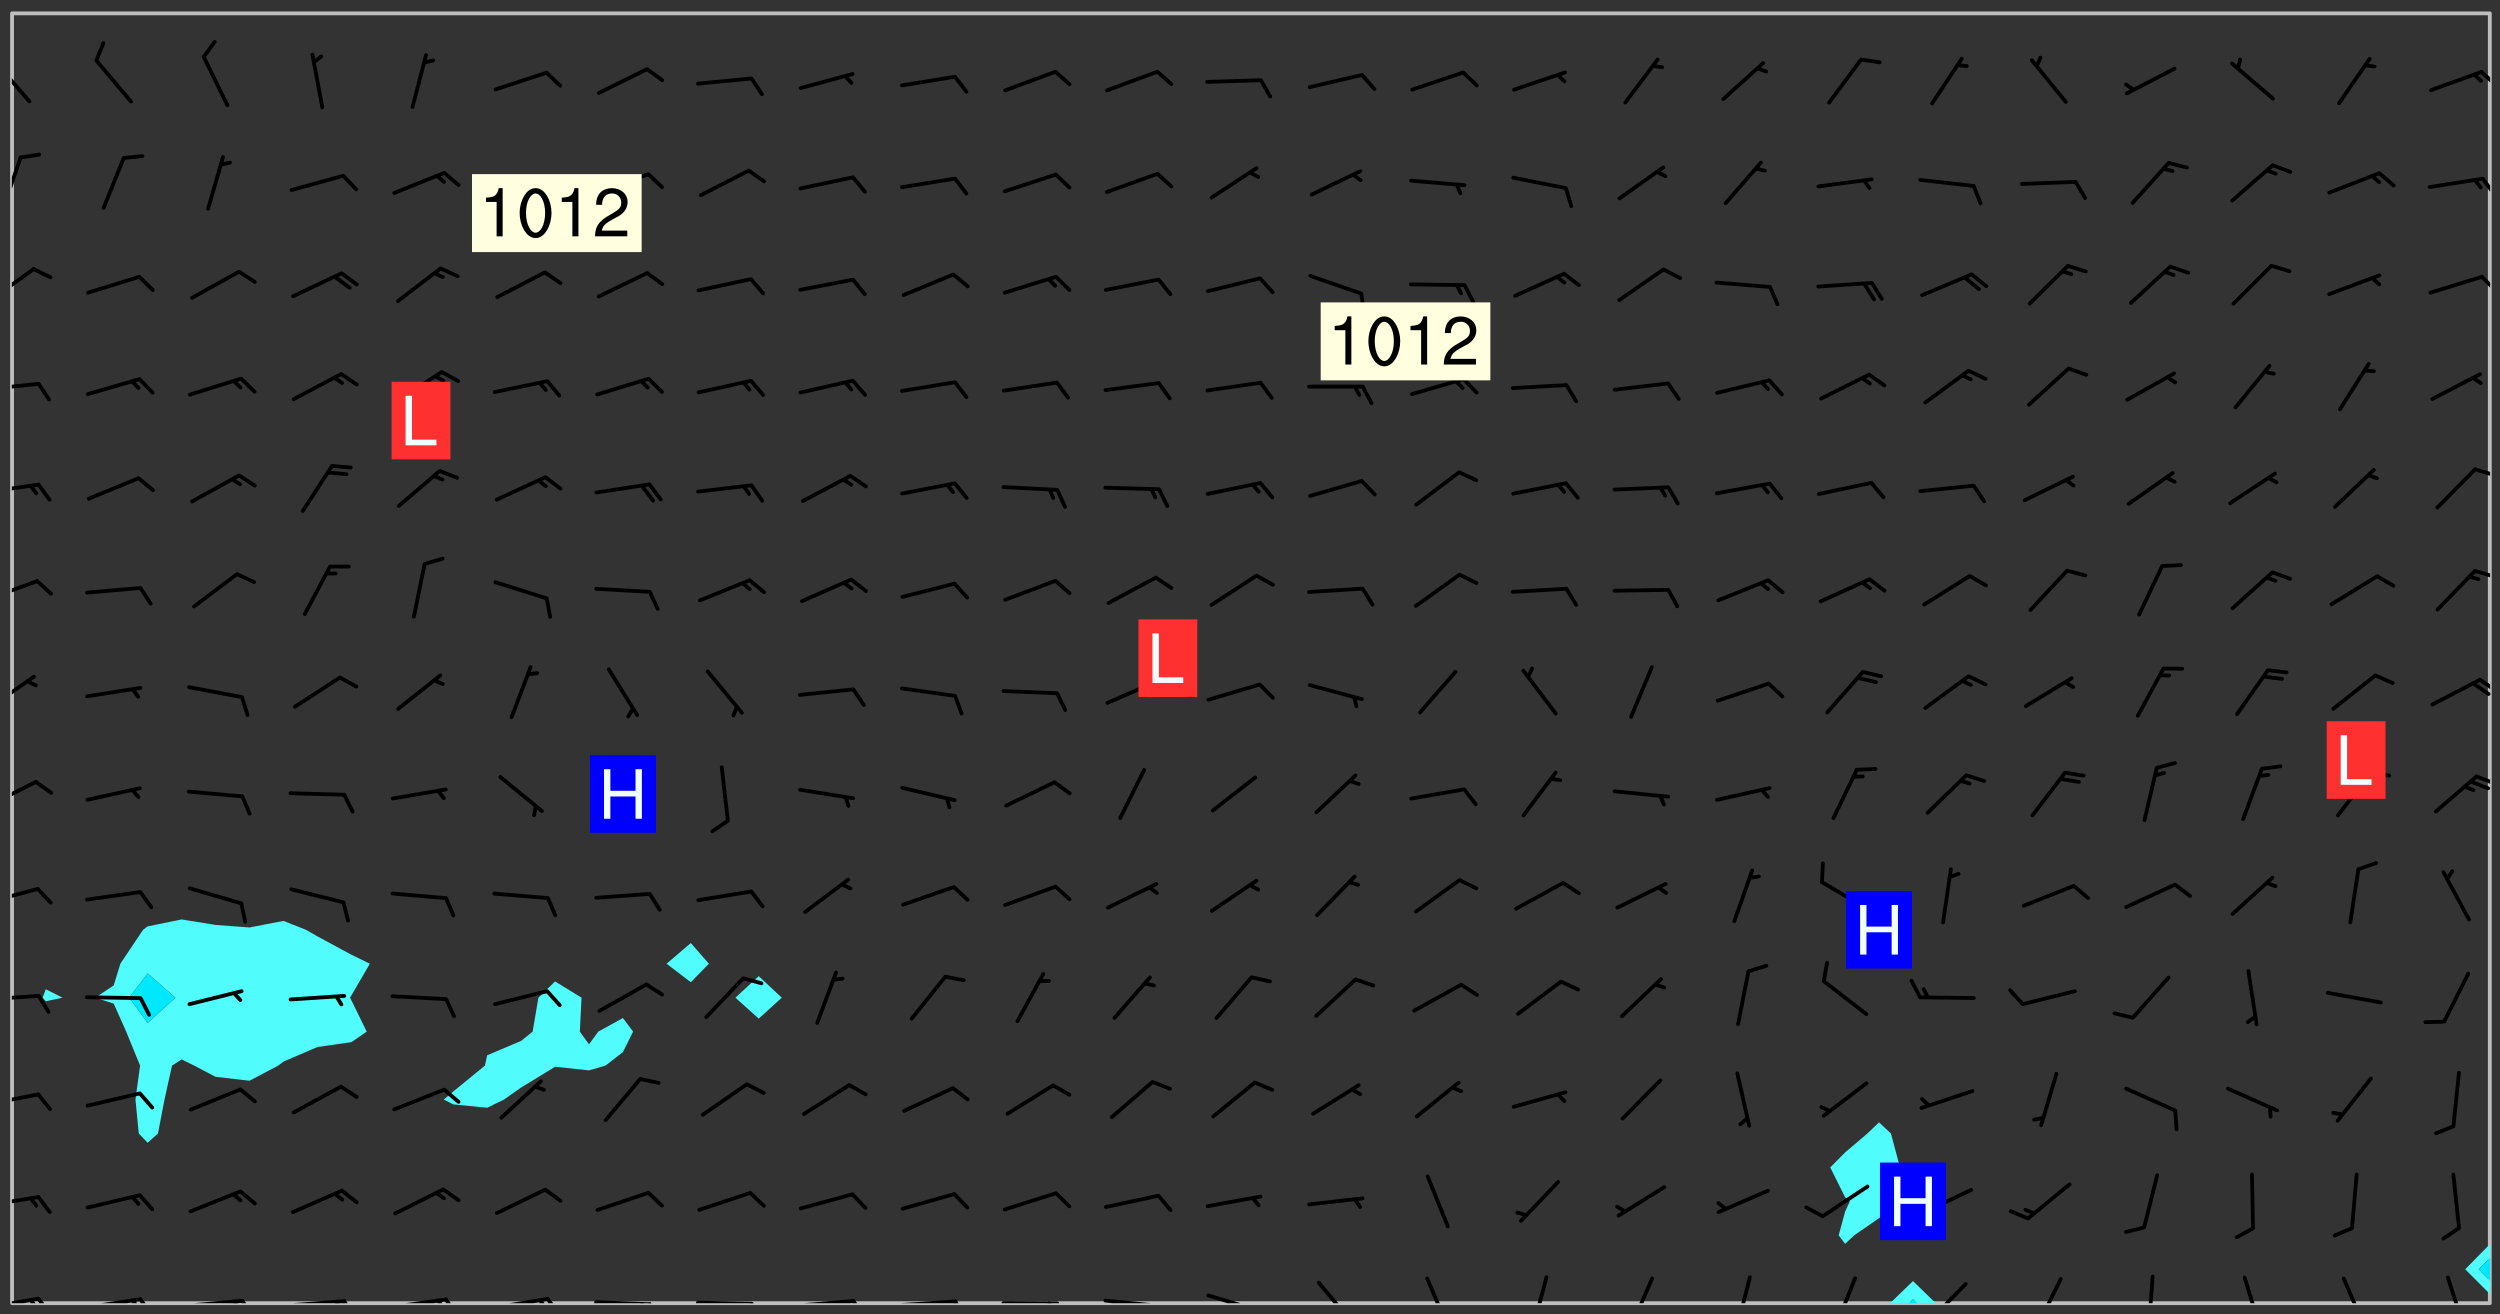 <svg xmlns="http://www.w3.org/2000/svg" role="img" xmlns:xlink="http://www.w3.org/1999/xlink" viewBox="142.45 309.95 326.84 171.84"><rect x="142.45" y="309.95" width="326.84" height="171.84" fill="#333333" stroke="none"/><defs><clipPath id="clip2"><path d="M 144 311.672 L 145 311.672 L 145 480.328 L 144 480.328 Z M 144 311.672"/></clipPath><clipPath id="clip3"><path d="M 144 311.672 L 468 311.672 L 468 480.328 L 144 480.328 Z M 144 311.672"/></clipPath><clipPath id="clip4"><path d="M 389 477 L 396 477 L 396 480.328 L 389 480.328 Z M 389 477"/></clipPath><clipPath id="clip5"><path d="M 391 479 L 394 479 L 394 480.328 L 391 480.328 Z M 391 479"/></clipPath><clipPath id="clip6"><path d="M 467 311.672 L 468 311.672 L 468 473 L 467 473 Z M 467 311.672"/></clipPath><clipPath id="clip7"><path d="M 144 479 L 148 479 L 148 480.328 L 144 480.328 Z M 144 479"/></clipPath><clipPath id="clip8"><path d="M 147 479 L 150 479 L 150 480.328 L 147 480.328 Z M 147 479"/></clipPath><clipPath id="clip9"><path d="M 146 479 L 148 479 L 148 480.328 L 146 480.328 Z M 146 479"/></clipPath><clipPath id="clip10"><path d="M 153 479 L 162 479 L 162 480.328 L 153 480.328 Z M 153 479"/></clipPath><clipPath id="clip11"><path d="M 160 479 L 163 479 L 163 480.328 L 160 480.328 Z M 160 479"/></clipPath><clipPath id="clip12"><path d="M 159 479 L 161 479 L 161 480.328 L 159 480.328 Z M 159 479"/></clipPath><clipPath id="clip13"><path d="M 166 479 L 175 479 L 175 480.328 L 166 480.328 Z M 166 479"/></clipPath><clipPath id="clip14"><path d="M 173 479 L 176 479 L 176 480.328 L 173 480.328 Z M 173 479"/></clipPath><clipPath id="clip15"><path d="M 172 479 L 175 479 L 175 480.328 L 172 480.328 Z M 172 479"/></clipPath><clipPath id="clip16"><path d="M 180 479 L 188 479 L 188 480.328 L 180 480.328 Z M 180 479"/></clipPath><clipPath id="clip17"><path d="M 187 479 L 190 479 L 190 480.328 L 187 480.328 Z M 187 479"/></clipPath><clipPath id="clip18"><path d="M 186 479 L 188 479 L 188 480.328 L 186 480.328 Z M 186 479"/></clipPath><clipPath id="clip19"><path d="M 193 479 L 201 479 L 201 480.328 L 193 480.328 Z M 193 479"/></clipPath><clipPath id="clip20"><path d="M 200 479 L 203 479 L 203 480.328 L 200 480.328 Z M 200 479"/></clipPath><clipPath id="clip21"><path d="M 199 479 L 201 479 L 201 480.328 L 199 480.328 Z M 199 479"/></clipPath><clipPath id="clip22"><path d="M 206 479 L 215 479 L 215 480.328 L 206 480.328 Z M 206 479"/></clipPath><clipPath id="clip23"><path d="M 213 479 L 216 479 L 216 480.328 L 213 480.328 Z M 213 479"/></clipPath><clipPath id="clip24"><path d="M 212 479 L 215 479 L 215 480.328 L 212 480.328 Z M 212 479"/></clipPath><clipPath id="clip25"><path d="M 220 479 L 228 479 L 228 480.328 L 220 480.328 Z M 220 479"/></clipPath><clipPath id="clip26"><path d="M 227 480 L 229 480 L 229 480.328 L 227 480.328 Z M 227 480"/></clipPath><clipPath id="clip27"><path d="M 226 480 L 228 480 L 228 480.328 L 226 480.328 Z M 226 480"/></clipPath><clipPath id="clip28"><path d="M 233 480 L 241 480 L 241 480.328 L 233 480.328 Z M 233 480"/></clipPath><clipPath id="clip29"><path d="M 240 480 L 243 480 L 243 480.328 L 240 480.328 Z M 240 480"/></clipPath><clipPath id="clip30"><path d="M 246 479 L 255 479 L 255 480.328 L 246 480.328 Z M 246 479"/></clipPath><clipPath id="clip31"><path d="M 253 479 L 256 479 L 256 480.328 L 253 480.328 Z M 253 479"/></clipPath><clipPath id="clip32"><path d="M 260 479 L 268 479 L 268 480.328 L 260 480.328 Z M 260 479"/></clipPath><clipPath id="clip33"><path d="M 267 479 L 269 479 L 269 480.328 L 267 480.328 Z M 267 479"/></clipPath><clipPath id="clip34"><path d="M 273 480 L 281 480 L 281 480.328 L 273 480.328 Z M 273 480"/></clipPath><clipPath id="clip35"><path d="M 279 480 L 281 480 L 281 480.328 L 279 480.328 Z M 279 480"/></clipPath><clipPath id="clip36"><path d="M 286 479 L 295 479 L 295 480.328 L 286 480.328 Z M 286 479"/></clipPath><clipPath id="clip37"><path d="M 292 480 L 294 480 L 294 480.328 L 292 480.328 Z M 292 480"/></clipPath><clipPath id="clip38"><path d="M 300 479 L 308 479 L 308 480.328 L 300 480.328 Z M 300 479"/></clipPath><clipPath id="clip39"><path d="M 305 480 L 307 480 L 307 480.328 L 305 480.328 Z M 305 480"/></clipPath><clipPath id="clip40"><path d="M 314 477 L 320 477 L 320 480.328 L 314 480.328 Z M 314 477"/></clipPath><clipPath id="clip41"><path d="M 328 476 L 333 476 L 333 480.328 L 328 480.328 Z M 328 476"/></clipPath><clipPath id="clip42"><path d="M 342 476 L 345 476 L 345 480.328 L 342 480.328 Z M 342 476"/></clipPath><clipPath id="clip43"><path d="M 355 476 L 359 476 L 359 480.328 L 355 480.328 Z M 355 476"/></clipPath><clipPath id="clip44"><path d="M 369 476 L 372 476 L 372 480.328 L 369 480.328 Z M 369 476"/></clipPath><clipPath id="clip45"><path d="M 382 476 L 386 476 L 386 480.328 L 382 480.328 Z M 382 476"/></clipPath><clipPath id="clip46"><path d="M 394 477 L 400 477 L 400 480.328 L 394 480.328 Z M 394 477"/></clipPath><clipPath id="clip47"><path d="M 408 476 L 413 476 L 413 480.328 L 408 480.328 Z M 408 476"/></clipPath><clipPath id="clip48"><path d="M 423 476 L 425 476 L 425 480.328 L 423 480.328 Z M 423 476"/></clipPath><clipPath id="clip49"><path d="M 435 476 L 439 476 L 439 480.328 L 435 480.328 Z M 435 476"/></clipPath><clipPath id="clip50"><path d="M 448 476 L 452 476 L 452 480.328 L 448 480.328 Z M 448 476"/></clipPath><clipPath id="clip51"><path d="M 462 476 L 465 476 L 465 480.328 L 462 480.328 Z M 462 476"/></clipPath><clipPath id="clip52"><path d="M 144 466 L 148 466 L 148 468 L 144 468 Z M 144 466"/></clipPath><clipPath id="clip53"><path d="M 144 452 L 148 452 L 148 455 L 144 455 Z M 144 452"/></clipPath><clipPath id="clip54"><path d="M 144 439 L 148 439 L 148 441 L 144 441 Z M 144 439"/></clipPath><clipPath id="clip55"><path d="M 144 425 L 148 425 L 148 429 L 144 429 Z M 144 425"/></clipPath><clipPath id="clip56"><path d="M 144 411 L 148 411 L 148 416 L 144 416 Z M 144 411"/></clipPath><clipPath id="clip57"><path d="M 465 411 L 468 411 L 468 413 L 465 413 Z M 465 411"/></clipPath><clipPath id="clip58"><path d="M 144 398 L 148 398 L 148 403 L 144 403 Z M 144 398"/></clipPath><clipPath id="clip59"><path d="M 466 398 L 468 398 L 468 401 L 466 401 Z M 466 398"/></clipPath><clipPath id="clip60"><path d="M 465 399 L 468 399 L 468 401 L 465 401 Z M 465 399"/></clipPath><clipPath id="clip61"><path d="M 144 385 L 148 385 L 148 389 L 144 389 Z M 144 385"/></clipPath><clipPath id="clip62"><path d="M 465 384 L 468 384 L 468 386 L 465 386 Z M 465 384"/></clipPath><clipPath id="clip63"><path d="M 144 373 L 148 373 L 148 375 L 144 375 Z M 144 373"/></clipPath><clipPath id="clip64"><path d="M 465 371 L 468 371 L 468 373 L 465 373 Z M 465 371"/></clipPath><clipPath id="clip65"><path d="M 144 359 L 148 359 L 148 362 L 144 362 Z M 144 359"/></clipPath><clipPath id="clip66"><path d="M 144 344 L 148 344 L 148 350 L 144 350 Z M 144 344"/></clipPath><clipPath id="clip67"><path d="M 466 345 L 468 345 L 468 349 L 466 349 Z M 466 345"/></clipPath><clipPath id="clip68"><path d="M 144 330 L 146 330 L 146 338 L 144 338 Z M 144 330"/></clipPath><clipPath id="clip69"><path d="M 466 333 L 468 333 L 468 336 L 466 336 Z M 466 333"/></clipPath><clipPath id="clip70"><path d="M 144 317 L 147 317 L 147 324 L 144 324 Z M 144 317"/></clipPath><clipPath id="clip71"><path d="M 466 319 L 468 319 L 468 322 L 466 322 Z M 466 319"/></clipPath><g id="surface1332" clip-path="url(#clip1)"><path fill="#fff" fill-opacity="0" fill-rule="evenodd" d="M 0 0 L 1000 0 L 1000 1000 L 0 1000 Z M 0 0"/><path fill="#d3d3d3" fill-opacity="0" fill-rule="evenodd" d="M162.152 355.867L161.918 356.16 161.977 356.395 162.094 356.566 162.27 356.801 162.562 357.148 162.676 357.207 162.793 357.035 162.852 356.801 163.027 356.625 163.492 356.449 164.191 356.449 164.426 356.742 164.715 357.559 164.773 357.734 164.949 357.965 165.301 358.199 166 358.898 166.172 359.074 166.406 359.422 166.641 359.832 166.93 360.414 167.34 360.879 167.57 361.113 167.805 361.289 167.922 361.52 168.098 361.812 168.27 362.977 168.27 363.211 168.328 363.5 168.387 363.617 168.504 363.734 168.852 364.145 168.969 364.316 169.145 364.492 169.32 364.727 169.438 364.898 169.609 365.25 169.668 365.484 169.902 365.891 170.137 365.832 169.961 366.008 169.902 366.938 169.32 366.938 169.086 366.824 168.738 366.938 168.621 367.055 168.562 367.348 168.504 367.523 168.387 367.695 167.922 367.988 167.863 368.223 167.805 368.336 167.805 368.98 167.863 369.152 167.863 369.562 167.922 369.621 167.922 370.027 167.98 370.434 168.098 370.609 168.156 370.668 168.387 371.309 168.328 371.602 168.328 372.301 168.27 372.883 168.27 373.117 168.211 373.348 168.156 373.699 168.156 375.621 168.211 375.738 168.637 375.738 168.27 375.855 168.246 376.207 169.137 377.375 170.879 377.914 172.219 378.273 172.219 378.812 172.309 379.621 172.844 380.336 174.363 380.605 175.254 380.52 175.344 381.684 175.879 381.863 177.039 381.684 179.094 380.699 180.254 380.336 182.133 380.16 183.828 379.98 183.648 380.699 182.133 380.785 180.883 380.875 180.078 381.145 179.004 381.953 179.273 382.672 179.809 383.57 179.629 384.195 179.363 385.004 179.629 386.082 180.254 386.98 181.059 387.16 182.309 386.98 182.043 387.703 182.141 388.207 182.195 388.5 182.195 388.672 182.254 388.965 182.254 389.371 182.43 389.488 182.781 389.605 183.188 389.605 183.48 389.43 183.594 389.312 183.652 389.195 183.77 388.965 183.828 388.789 184.18 388.324 184.41 388.148 184.586 388.09 184.762 388.148 184.82 388.324 184.938 389.312 184.992 389.781 185.051 389.953 185.168 390.188 185.344 390.246 186.16 390.305 186.449 390.305 186.566 390.539 186.625 390.945 186.684 391.297 186.684 392.402 186.801 392.695 186.918 393.043 187.207 393.742 187.383 394.094 187.965 394.848 188.316 395.023 188.488 395.082 188.957 395.316 189.598 395.781 189.945 396.016 190.238 396.191 190.531 396.246 190.762 396.309 191.578 396.656 191.871 396.832 191.984 397.004 192.336 397.355 192.453 397.531 192.977 398.172 192.977 398.461 193.035 398.812 193.035 399.16 193.094 399.512 193.152 399.801 193.27 399.859 193.441 399.918 193.617 399.918 194.199 400.152 194.375 400.27 194.551 400.559 194.727 400.793 194.84 401.027 195.133 401.258 195.25 401.375 195.25 401.785 195.309 401.84 195.598 402.074 195.832 402.191 195.891 402.309 196.008 402.48 196.066 402.598 196.297 402.832 196.355 403.008 196.59 403.066 196.707 403.125 196.59 403.238 196.531 403.355 196.531 403.473 196.414 403.766 196.297 404.055 196.297 404.637 196.473 404.754 196.59 404.812 196.648 404.93 196.766 405.047 196.879 405.105 197.055 405.453 197.113 405.805 197.172 406.211 197.172 406.387 197.113 406.562 196.996 407.262 196.996 407.434 197.113 407.609 197.406 407.902 197.812 407.902 197.988 408.02 198.105 408.191 198.223 408.484 198.223 408.719 197.695 408.719 197.465 408.484 197.23 408.484 197.055 408.543 196.996 409.242 197.055 409.59 197.172 409.766 197.348 410.176 197.465 410.406 197.754 410.875 197.93 410.93 198.453 410.93 198.688 410.988 199.445 411.629 199.504 411.922 199.504 412.156 199.562 412.215 199.793 412.562 199.793 412.914 199.676 413.086 199.676 413.379 199.969 413.668 200.262 413.844 200.434 413.902 200.727 414.078 201.02 414.195 201.602 414.602 201.891 414.836 202.184 415.012 202.402 415.172 202.418 415.184 202.648 415.359 203.289 415.883 203.465 416.117 203.582 416.293 203.758 416.469 203.871 416.641 203.871 417.281 203.988 417.457 204.457 417.574 205.039 417.691 205.273 417.75 205.504 417.863 205.797 417.98 205.91 418.039 206.496 418.391 206.785 418.562 206.961 418.625 207.137 418.68 207.312 418.738 208.012 419.09 208.301 419.266 208.535 419.32 208.824 419.496 209.059 419.613 209.699 420.02 209.992 420.137 210.164 420.195 210.398 420.254 210.809 420.312 211.039 420.371 211.273 420.488 211.332 420.66 210.922 420.836 211.391 420.895 211.449 421.188 211.562 421.422 211.738 421.477 211.973 421.535 212.148 421.594 212.555 421.711 213.195 421.945 213.312 422.117 213.371 422.352 213.371 422.527 213.312 422.645 213.254 423.051 213.488 423.285 213.605 423.344 213.953 423.461 214.594 423.691 214.77 423.809 215.059 423.926 215.234 424.102 215.469 424.566 216.051 425.672 216.227 425.848 216.574 426.023 216.75 426.141 217.102 426.258 218.148 426.781 218.383 426.84 218.848 426.953 219.141 427.012 219.605 427.188 220.363 427.77 220.598 428.004 220.945 428.469 221.121 428.645 221.41 428.879 222.227 429.578 222.52 429.754 222.809 430.043 223.102 430.219 223.395 430.508 224.09 431.148 224.266 431.324 224.559 431.559 224.848 431.793 225.316 432.082 225.957 432.664 226.305 432.898 226.539 433.191 226.887 433.539 227.238 434.004 228.172 434.996 228.52 435.402 228.637 435.578 228.871 435.637 228.984 435.754 229.629 435.93 229.859 436.043 230.094 436.102 230.387 436.277 230.617 436.395 231.551 437.094 231.957 437.5 232.191 437.676 232.598 437.852 232.832 437.969 233.648 438.316 233.996 438.551 234.23 438.668 234.523 438.957 234.754 439.074 235.512 439.426 235.863 439.598 236.094 439.656 236.387 439.773 236.621 439.832 237.492 440.008 238.309 440.008 238.777 440.238 238.949 440.297 239.824 440.996 240.289 441.113 240.582 441.172 240.758 441.23 240.988 441.289 241.457 441.348 241.805 441.406 242.156 441.465 242.562 441.523 242.855 441.523 243.027 441.582 243.027 441.812 243.203 441.988 243.496 441.988 243.844 442.047 244.195 442.105 244.895 442.223 245.535 442.223 246 441.988 246.293 441.812 246.465 441.695 246.875 441.523 247.164 441.348 248.098 440.883 248.566 440.59 249.09 440.297 249.555 440.125 250.02 439.949 251.07 439.484 251.359 439.367 251.77 439.25 252.059 439.133 252.586 438.957 254.102 438.258 254.684 437.91 254.973 437.852 255.266 437.793 255.613 437.676 256.488 437.445 256.84 437.328 256.953 437.328 257.188 437.27 258.062 437.035 258.297 436.977 259.109 436.977 259.461 436.918 260.277 436.801 260.449 436.742 260.801 436.688 261.094 436.629 261.324 436.57 262.141 436.395 262.316 436.336 262.664 436.336 262.898 436.277 263.363 436.16 264.121 435.988 264.355 435.93 264.703 435.93 265.113 435.812 265.402 435.754 266.688 435.695 266.977 435.695 267.387 435.637 267.617 435.578 267.793 435.578 268.668 435.461 269.074 435.461 269.484 435.344 269.832 435.344 270.184 435.23 271.055 435.172 272.805 435.172 273.852 435.461 274.262 435.578 274.551 435.695 274.902 435.812 275.191 435.93 276.242 436.102 276.531 436.16 276.824 436.16 277.117 436.219 277.289 436.277 277.699 436.336 277.871 436.395 277.988 436.453 278.105 436.453 278.223 436.512 278.574 436.57 278.688 436.57 279.098 436.637 281.02 437.031 282.945 437.426 284.465 437.875 286.16 438.594 288.305 439.398 289.91 438.68 291.34 437.875 292.5 436.797 293.75 436.348 296.785 435.629 298.66 435.27 300.805 433.922 303.039 432.668 305.539 431.41 307.234 430.961 309.02 430.781 310.18 430.512 310.805 431.051 312.145 430.781 312.859 429.793 313.844 428.449 314.289 428.27 315.094 427.91 316.969 427.371 318.754 426.922 320.004 426.652 321.164 426.562 322.863 426.473 324.824 426.203 326.074 426.113 326.613 426.113 327.238 426.023 328.129 426.023 330.273 425.844 332.684 425.664 335.273 425.574 336.969 425.754 338.578 425.844 340.008 426.203 341.168 426.922 343.043 427.91 344.203 429.438 344.469 430.152 345.098 430.242 345.453 431.141 345.988 431.68 346.523 433.207 347.598 433.566 348.133 433.566 347.328 434.102 347.418 435.809 348.133 438.504 349.023 439.309 349.918 440.297 350.633 441.555 352.418 442.094 353.938 441.914 354.293 443.258 355.902 442.453 356.883 441.914 357.152 442.184 357.469 441.969 357.688 441.824 358.488 442.273 358.938 441.914 359.293 441.914 359.828 441.645 360.367 440.926 360.902 440.656 361.527 439.668 362.688 440.117 363.527 440.488 364.922 441.105 366.617 440.926 368.223 440.926 370.008 441.016 370.188 439.309 370.723 437.965 371.527 438.234 372.02 439.082 372.422 439.488 372.332 440.027 372.332 440.387 373.047 440.836 373.758 440.566 375.188 440.566 375.547 441.555 375.992 442.812 376.707 444.156 377.957 444.785 379.652 445.414 380.367 445.234 380.547 444.695 381.527 444.605 381.977 444.965 382.062 446.223 381.797 446.852 381.262 447.031 381.262 447.57 381.977 448.555 382.242 449.094 383.227 450.082 384.027 451.16 383.762 451.52 383.672 452.418 383.047 454.75 382.691 456.816 382.602 458.609 382.422 459.328 382.332 459.867 382.332 461.305 381.352 463.188 380.992 464.895 380.457 465.793 379.652 466.961 379.387 467.5 381.441 468.754 381.527 469.113 381.172 469.652 381.082 469.473 381.082 470.281 381.172 471.719 380.727 472.434 379.652 472.527 379.387 473.242 379.922 474.141 380.727 474.859 381.887 475.668 383.227 475.938 383.672 476.297 383.316 476.746 381.527 476.656 380.277 476.207 379.562 475.488 378.938 475.398 378.762 478.988 378.574 480.297 467.934 480.297 467.934 311.703 412.664 311.703 412.664 360.785 413.426 360.91 416.715 361.453 418.738 364.289 418.738 367.043 421.09 367.375 423.438 367.707 427.488 367.707 426.109 371.867 424.086 372.574 422.062 373.277 421.52 373.621 418.926 375.238 418.738 375.355 416.715 373.277 415.984 370.535 413.312 368.457 411.938 364.957 411.871 364.875 409.914 362.203 412.664 360.785 412.664 311.703 294.422 311.703 294.422 403.117 294.539 403.148 294.672 403.16 294.746 403.234 294.852 403.281 294.941 403.34 295.027 403.398 295.117 403.457 295.414 403.754 295.473 403.844 295.504 403.961 295.531 404.078 295.547 404.215 295.516 404.332 295.457 404.422 295.398 404.508 295.355 404.613 295.309 404.715 295.281 404.836 295.281 404.98 295.457 405.25 295.605 405.398 295.68 405.484 295.754 405.559 295.797 405.664 295.859 405.754 295.918 405.84 295.961 405.945 296.02 406.035 296.066 406.137 296.109 406.242 296.168 406.328 296.285 406.508 296.359 406.582 296.422 406.668 296.48 406.758 296.523 406.863 296.582 406.953 296.641 407.039 296.703 407.129 296.762 407.219 296.805 407.32 296.922 407.5 296.996 407.574 297.055 407.66 297.129 407.734 297.219 407.793 297.324 407.84 297.473 407.84 297.605 407.824 297.738 407.84 297.84 407.793 297.914 407.719 297.961 407.617 297.945 407.484 297.945 407.336 297.898 407.23 297.871 407.113 297.824 407.012 297.797 406.891 297.754 406.789 297.691 406.699 297.648 406.598 297.605 406.492 297.574 406.375 297.559 406.242 297.547 406.105 297.633 406.047 297.691 405.961 297.812 405.93 297.855 406.035 297.871 406.168 297.871 406.285 297.93 406.387 297.988 406.477 298.078 406.535 298.227 406.684 298.285 406.773 298.328 406.879 298.316 406.98 298.402 407.039 298.508 407.086 298.594 407.145 298.684 407.203 298.758 407.277 298.641 407.305 298.535 407.352 298.449 407.41 298.375 407.484 298.316 407.574 298.254 407.66 298.227 407.781 298.18 407.883 298.137 407.988 298.105 408.105 298.094 408.238 298.078 408.371 298.078 408.52 298.105 408.637 298.152 408.742 298.195 408.844 298.254 408.934 298.328 409.008 298.418 409.066 298.492 409.141 298.582 409.199 298.641 409.289 298.684 409.395 298.73 409.496 298.848 409.527 298.98 409.543 299.129 409.543 299.246 409.512 299.352 409.555 299.395 409.66 299.441 409.762 299.469 409.883 299.5 410 299.527 410.117 299.559 410.238 299.586 410.355 299.691 410.398 299.793 410.445 299.926 410.43 300.074 410.578 300.137 410.664 300.211 410.738 300.281 410.812 300.371 410.875 300.477 410.918 300.578 410.961 300.695 410.992 300.832 411.008 300.949 410.977 301.023 410.902 301.051 410.785 301.039 410.652 301.008 410.531 300.98 410.414 301.023 410.309 301.141 410.309 301.23 410.371 301.348 410.398 301.496 410.398 301.629 410.414 301.777 410.414 301.91 410.43 302.043 410.414 302.191 410.414 302.324 410.398 302.457 410.387 302.594 410.398 302.711 410.371 302.844 410.355 303.035 410.297 302.977 410.473 302.961 410.605 302.934 410.727 302.918 410.859 302.859 410.945 302.727 410.961 302.621 411.008 302.516 411.051 302.398 411.082 302.281 411.109 302.016 411.141 301.867 411.141 301.734 411.156 301.66 411.23 301.719 411.316 301.867 411.465 301.984 411.645 302.059 411.715 302.148 411.777 302.238 411.836 302.324 411.895 302.414 411.953 302.516 411.996 302.621 412.059 302.727 412.102 302.812 412.16 302.918 412.207 303.02 412.25 303.199 412.367 303.258 412.457 303.215 412.559 303.168 412.664 303.184 412.797 303.406 413.02 303.465 413.109 303.508 413.211 303.539 413.332 303.582 413.434 303.598 413.566 303.629 413.684 303.641 413.82 303.672 413.938 303.82 414.086 303.922 414.129 304.027 414.172 304.145 414.203 304.277 414.219 304.414 414.234 304.531 414.234 304.648 414.203 304.738 414.145 304.781 414.039 304.828 413.938 304.871 413.832 304.902 413.715 304.914 413.582 304.914 413.434 304.902 413.301 304.887 413.168 304.855 413.051 304.812 412.945 304.766 412.84 304.723 412.738 304.68 412.633 304.664 412.5 304.68 412.367 304.707 412.25 304.738 412.133 304.766 412.012 304.812 411.91 304.902 411.852 304.988 411.789 305.062 411.715 305.152 411.656 305.375 411.434 305.434 411.348 305.508 411.273 305.625 411.094 305.684 411.008 305.684 410.859 305.609 410.785 305.508 410.738 305.402 410.695 305.301 410.652 305.242 410.562 305.195 410.457 305.168 410.34 305.258 410.281 305.375 410.25 305.477 410.207 305.656 410.09 305.805 409.941 305.816 409.809 305.805 409.703 305.715 409.645 305.582 409.66 305.434 409.66 305.301 409.676 305.168 409.66 305.047 409.629 304.961 409.57 304.887 409.496 304.828 409.406 304.766 409.32 304.648 409.141 304.59 409.055 304.621 408.934 304.707 408.875 304.828 408.844 304.887 408.758 304.887 408.637 304.855 408.52 304.797 408.43 304.738 408.344 304.691 408.238 304.664 408.121 304.648 407.988 304.707 407.898 304.781 407.824 304.871 407.766 304.988 407.586 305.062 407.512 305.121 407.426 305.27 407.277 305.391 407.246 305.523 407.23 305.656 407.246 305.73 407.32 305.773 407.426 305.789 407.559 305.758 407.676 305.641 407.707 305.508 407.719 305.359 407.867 305.316 407.973 305.27 408.074 305.242 408.195 305.211 408.312 305.211 408.461 305.242 408.578 305.285 408.684 305.344 408.773 305.418 408.844 305.492 408.918 305.609 408.949 305.73 408.977 305.848 408.949 305.98 408.934 306.098 408.934 306.188 408.992 306.262 409.066 306.309 409.172 306.367 409.258 306.469 409.305 306.602 409.32 306.707 409.363 306.793 409.422 306.781 409.527 306.707 409.602 306.527 409.719 306.469 409.809 306.379 409.867 306.309 409.941 306.234 410.016 306.172 410.105 306.145 410.223 306.129 410.355 306.145 410.488 306.129 410.621 306.129 410.77 306.145 410.902 306.172 411.02 306.203 411.141 306.277 411.215 306.367 411.273 306.453 411.332 306.543 411.391 306.66 411.422 306.66 411.508 306.559 411.555 306.469 411.613 306.203 411.645 306.086 411.672 305.938 411.672 305.832 411.715 305.73 411.762 305.672 411.852 305.609 412.086 305.598 412.219 305.566 412.34 305.551 412.473 305.551 412.766 305.539 412.898 305.551 413.035 305.566 413.168 305.699 413.184 305.832 413.195 305.953 413.227 306.039 413.285 306.113 413.359 306.16 413.465 306.203 413.566 306.219 413.699 306.219 414.145 306.203 414.277 306.203 414.723 306.234 414.988 306.262 415.105 306.277 415.238 306.309 415.355 306.395 415.566 306.426 415.832 306.426 415.98 306.395 416.098 306.367 416.215 306.336 416.336 306.309 416.453 306.277 416.57 306.246 416.691 306.234 416.824 306.219 416.957 306.309 417.016 306.426 416.984 306.527 417 306.574 417.105 306.543 417.371 306.543 417.812 306.5 417.918 306.453 418.023 306.41 418.125 306.367 418.23 306.309 418.316 306.277 418.438 306.234 418.555 306.203 418.672 306.188 418.805 306.203 418.938 306.262 419.027 306.367 419.074 306.453 419.133 306.512 419.219 306.5 419.355 306.469 419.473 306.426 419.574 306.426 420.02 306.41 420.152 306.41 420.301 306.379 420.418 306.336 420.523 306.309 420.641 306.262 420.746 306.219 420.848 306.188 420.969 306.16 421.086 306.129 421.219 306.098 421.336 306.07 421.453 306.027 421.559 305.996 421.676 305.965 421.797 305.953 421.93 305.938 422.062 305.938 422.359 305.965 422.477 305.965 422.625 306.012 423.023 306.039 423.141 306.098 423.23 306.219 423.262 306.367 423.262 306.5 423.246 306.559 423.336 306.559 423.453 306.5 423.543 306.41 423.602 306.309 423.645 306.203 423.691 306.113 423.75 306.027 423.809 305.891 423.824 305.773 423.793 305.641 423.777 305.539 423.824 305.477 423.91 305.465 424.047 305.449 424.18 305.418 424.297 305.391 424.414 305.375 424.547 305.344 424.668 305.344 424.965 305.359 425.098 305.391 425.215 305.391 425.363 305.402 425.496 305.402 425.645 305.375 425.762 305.328 425.863 305.301 425.984 305.27 426.102 305.211 426.191 305.137 426.266 305.035 426.309 304.93 426.355 304.812 426.383 304.691 426.414 304.59 426.367 304.648 426.281 304.754 426.234 304.781 426.117 304.812 426 304.84 425.879 304.871 425.762 304.871 425.613 304.887 425.48 304.855 425.363 304.812 425.258 304.707 425.273 304.633 425.348 304.531 425.391 304.441 425.453 304.367 425.527 304.324 425.629 304.309 425.762 304.277 425.879 304.25 426 304.219 426.117 304.191 426.234 304.16 426.355 304.133 426.473 304.102 426.59 304.059 426.695 303.969 426.754 303.879 426.754 303.762 426.723 303.73 426.637 303.746 426.5 303.715 426.383 303.715 426.234 303.703 426.102 303.703 425.953 303.641 425.719 303.613 425.598 303.57 425.496 303.523 425.391 303.465 425.305 303.406 425.215 303.363 425.109 303.301 425.023 303.152 424.875 303.082 424.801 302.977 424.754 302.871 424.711 302.77 424.668 302.473 424.371 302.383 424.297 302.297 424.238 302.191 424.195 302.102 424.133 302.016 424.074 301.91 424.031 301.82 423.973 301.734 423.91 301.66 423.84 301.555 423.793 301.469 423.734 301.363 423.691 301.273 423.629 301.172 423.586 301.066 423.543 300.98 423.484 300.875 423.438 300.77 423.395 300.668 423.348 300.578 423.289 300.477 423.246 300.371 423.203 300.281 423.141 300.164 423.113 300.031 423.098 299.898 423.113 299.75 423.113 299.617 423.129 299.5 423.098 299.41 423.039 299.336 422.965 299.246 422.906 299.145 422.859 298.996 422.859 298.875 422.832 298.773 422.789 298.699 422.715 298.582 422.535 298.492 422.477 298.391 422.434 298.301 422.371 298.195 422.328 298.105 422.27 298.02 422.211 297.914 422.164 297.855 422.078 297.797 421.988 297.754 421.883 297.707 421.781 297.633 421.707 297.547 421.648 297.473 421.574 297.383 421.516 297.16 421.293 297.117 421.188 297.086 420.922 297.191 420.879 297.336 420.879 297.441 420.922 297.516 420.996 297.605 421.055 297.691 421.113 297.797 421.16 297.887 421.219 298.035 421.367 298.105 421.441 298.254 421.59 298.316 421.676 298.391 421.75 298.477 421.809 298.551 421.883 298.641 421.945 298.73 422.004 298.816 422.062 299.086 422.238 299.188 422.285 299.293 422.328 299.395 422.371 299.441 422.297 299.5 422.211 299.574 422.137 299.645 422.062 299.75 422.105 299.824 422.18 299.883 422.27 299.926 422.371 299.973 422.477 300.016 422.582 300.137 422.609 300.254 422.582 300.328 422.492 300.371 422.387 300.43 422.297 300.504 422.223 300.609 422.18 300.727 422.152 300.859 422.164 300.949 422.223 301.098 422.371 301.156 422.461 301.199 422.566 301.246 422.668 301.289 422.773 301.332 422.875 301.438 422.922 301.543 422.965 301.676 422.98 301.762 422.922 301.82 422.832 301.895 422.758 302 422.715 302.117 422.742 302.223 422.789 302.324 422.832 302.43 422.875 302.531 422.922 302.711 423.039 302.711 423.156 302.695 423.289 302.711 423.422 302.727 423.559 302.785 423.645 302.887 423.691 303.008 423.719 303.125 423.75 303.273 423.75 303.391 423.719 303.449 423.629 303.629 423.512 303.688 423.422 303.762 423.348 303.82 423.262 303.938 423.082 304.117 422.965 304.234 422.996 304.324 423.055 304.367 423.129 304.352 423.262 304.352 423.379 304.441 423.438 304.59 423.438 304.723 423.422 304.855 423.41 305.121 423.379 305.227 423.336 305.344 423.305 305.465 423.277 305.539 423.203 305.609 423.129 305.672 423.039 305.656 422.934 305.609 422.832 305.508 422.789 305.402 422.773 305.285 422.801 305.02 422.832 304.871 422.832 304.797 422.758 304.707 422.699 304.59 422.668 304.473 422.641 304.34 422.625 304.191 422.625 304.059 422.641 303.762 422.641 303.656 422.594 303.508 422.445 303.465 422.344 303.406 422.254 303.629 422.031 303.715 421.973 303.82 421.93 303.938 421.898 304.07 421.883 304.203 421.898 304.34 421.914 304.441 421.957 304.574 421.945 304.664 421.883 304.766 421.84 304.828 421.75 304.781 421.648 304.691 421.59 304.574 421.559 304.473 421.516 304.414 421.426 304.352 421.336 304.352 421.219 304.367 421.086 304.473 421.039 304.547 420.969 304.547 420.848 304.457 420.789 304.426 420.672 304.516 420.613 304.59 420.539 304.633 420.434 304.691 420.344 304.738 420.242 304.754 420.109 304.754 419.961 304.707 419.855 304.664 419.754 304.574 419.695 304.441 419.68 304.34 419.637 304.203 419.621 304.086 419.59 303.641 419.59 303.508 419.574 303.375 419.562 303.242 419.547 303.125 419.516 302.977 419.516 302.844 419.5 302.711 419.488 302.445 419.457 302.324 419.414 302.238 419.355 302.164 419.281 302.164 419.133 302.176 419 302.281 418.953 302.383 418.91 302.516 418.895 302.668 418.895 302.801 418.879 303.094 418.879 303.215 418.91 303.316 418.953 303.406 419.012 303.641 419.074 303.762 419.027 303.852 418.969 303.953 418.926 304.086 418.91 304.191 418.953 304.293 419 304.426 419.012 304.547 418.984 304.691 418.984 304.812 418.953 304.93 418.926 305.035 418.879 305.109 418.805 305.195 418.746 305.344 418.598 305.402 418.512 305.449 418.406 305.477 418.289 305.492 418.184 305.391 418.141 305.301 418.082 305.184 418.051 305.078 418.008 304.988 417.945 304.914 417.859 304.84 417.785 304.738 417.742 304.633 417.695 304.531 417.652 304.473 417.562 304.426 417.461 304.34 417.25 304.277 417.164 304.219 417.074 304.145 417 304.059 416.941 303.789 416.941 303.672 416.973 303.582 417.031 303.48 417.074 303.348 417.09 303.242 417.074 303.215 416.957 303.152 416.867 303.035 416.836 302.934 416.793 302.785 416.645 302.754 416.527 302.738 416.422 302.812 416.348 302.992 416.23 303.109 416.203 303.227 416.172 303.363 416.188 303.465 416.23 303.57 416.273 303.672 416.32 303.777 416.363 303.895 416.395 304.027 416.41 304.145 416.438 304.277 416.453 304.383 416.438 304.473 416.379 304.398 416.305 304.293 416.262 304.219 416.188 304.145 416.098 303.996 415.949 303.91 415.891 303.82 415.832 303.746 415.758 303.656 415.699 303.555 415.652 303.434 415.625 303.332 415.578 303.227 415.535 303.109 415.504 303.008 415.461 302.887 415.43 302.738 415.43 302.621 415.461 302.516 415.504 302.43 415.566 302.25 415.684 302.164 415.742 302.074 415.801 301.969 415.848 301.883 415.906 301.777 415.949 301.676 415.992 301.57 416.039 301.496 416.113 301.438 416.203 301.379 416.289 301.332 416.395 301.273 416.48 301.199 416.555 301.066 416.543 300.949 416.512 300.832 416.512 300.758 416.586 300.668 416.645 300.594 416.719 300.504 416.777 300.418 416.836 300.312 416.883 300.211 416.926 300.074 416.941 299.973 416.898 299.824 416.75 299.719 416.703 299.633 416.703 299.527 416.75 299.426 416.793 299.305 416.824 299.188 416.793 299.113 416.719 299.113 416.602 299.145 416.48 299.219 416.41 299.277 416.32 299.352 416.246 299.469 416.215 299.574 416.172 299.867 416.172 300 416.156 300.137 416.141 300.238 416.098 300.328 416.039 300.43 415.992 300.52 415.934 300.652 415.922 300.742 415.98 300.875 415.992 300.965 415.934 301.051 415.875 301.156 415.832 301.246 415.773 301.332 415.711 301.422 415.652 301.57 415.504 301.629 415.418 301.688 415.328 301.793 415.285 301.926 415.27 302.043 415.297 302.164 415.328 302.223 415.27 302.281 415.18 302.312 414.914 302.34 414.797 302.445 414.809 302.578 414.824 302.68 414.781 302.77 414.723 302.828 414.633 302.902 414.559 302.961 414.469 303.008 414.367 303.02 414.234 303.008 414.102 302.961 413.996 302.812 413.848 302.754 413.758 302.695 413.672 302.652 413.566 302.652 413.121 302.668 412.988 302.668 412.84 302.68 412.707 302.621 412.648 302.531 412.707 302.43 412.664 302.25 412.547 302.164 412.488 302.102 412.398 302.043 412.309 301.969 412.234 301.883 412.176 301.762 412.207 301.66 412.219 301.555 412.266 301.469 412.324 301.363 412.367 301.215 412.516 301.125 412.574 301.039 412.633 300.949 412.695 300.844 412.738 300.711 412.754 300.711 412.633 300.816 412.59 300.934 412.559 301.008 412.488 301.051 412.383 301.051 412.234 301.023 412.117 300.875 411.969 300.742 411.953 300.594 411.953 300.477 411.984 300.371 412.027 300.27 412.07 300.18 412.133 300.062 412.16 299.988 412.086 300 411.953 299.957 411.852 299.914 411.746 299.824 411.688 299.707 411.715 299.586 411.746 299.469 411.777 299.367 411.82 299.246 411.852 299.145 411.895 299.039 411.938 298.949 411.996 298.848 412.012 298.848 411.895 298.863 411.762 298.805 411.672 298.73 411.715 298.582 411.863 298.523 411.953 298.449 412.027 298.402 412.133 298.359 412.234 298.285 412.309 298.227 412.398 298.152 412.473 298.094 412.559 298.02 412.633 297.93 412.695 297.855 412.766 297.781 412.84 297.68 412.855 297.547 412.871 297.441 412.828 297.441 412.707 297.59 412.559 297.633 412.457 297.691 412.367 297.738 412.266 297.781 412.16 297.84 412.07 297.871 411.953 297.914 411.852 297.945 411.73 297.973 411.613 298.02 411.508 298.062 411.406 298.105 411.301 298.18 411.23 298.27 411.168 298.359 411.109 298.461 411.066 298.758 411.066 299.023 411.035 299.129 410.992 299.055 410.918 298.938 410.887 298.832 410.844 298.742 410.785 298.641 410.738 298.551 410.68 298.449 410.637 298.344 410.594 298.254 410.531 298.168 410.473 298.062 410.43 297.961 410.387 297.84 410.355 297.723 410.324 297.621 410.281 297.5 410.25 297.398 410.207 297.309 410.148 297.266 410.043 297.25 409.91 297.352 409.867 297.484 409.852 297.621 409.867 297.754 409.852 297.855 409.809 297.914 409.719 297.93 409.613 297.84 409.555 297.766 409.48 297.664 409.438 297.574 409.379 297.426 409.23 297.383 409.125 297.367 408.992 297.367 408.699 297.309 408.609 297.219 408.551 297.145 408.477 297.102 408.371 297.07 408.254 297.012 408.164 296.938 408.09 296.82 408.062 296.746 407.988 296.656 407.93 296.566 407.867 296.48 407.809 296.406 407.734 296.348 407.648 296.301 407.543 296.215 407.484 296.066 407.336 295.871 407.277 295.738 407.293 295.637 407.336 295.562 407.41 295.516 407.512 295.473 407.617 295.414 407.707 295.355 407.793 295.059 408.09 294.969 408.148 294.883 408.148 294.82 408.062 294.777 407.957 294.809 407.84 294.867 407.75 294.895 407.633 294.883 407.5 294.793 407.438 294.688 407.484 294.57 407.512 294.453 407.543 294.184 407.719 294.082 407.766 293.965 407.793 293.859 407.84 293.77 407.898 293.668 407.941 293.609 407.855 293.562 407.75 293.578 407.617 293.625 407.512 293.695 407.438 293.77 407.367 293.828 407.277 293.828 407.129 293.785 407.023 293.547 407.023 293.445 407.07 293.414 407.188 293.387 407.305 293.355 407.426 293.281 407.469 293.148 407.484 293.074 407.438 293.031 407.336 292.988 407.23 292.941 407.129 292.898 407.023 292.777 407.055 292.676 407.098 292.543 407.113 292.426 407.145 292.32 407.188 292.23 407.246 292.129 407.293 292.008 407.32 291.875 407.336 291.773 407.293 291.715 407.203 291.668 407.098 291.625 406.996 291.582 406.891 291.582 406.773 291.641 406.684 291.727 406.625 291.906 406.508 292.008 406.461 292.113 406.418 292.219 406.359 292.32 406.316 292.41 406.254 292.512 406.211 292.617 406.152 292.719 406.105 292.809 406.047 292.914 406.004 293.016 405.961 293.105 405.898 293.207 405.855 293.344 405.84 293.461 405.871 293.562 405.914 293.684 405.945 293.785 405.988 293.891 406.035 293.992 406.078 294.098 406.121 294.199 406.168 294.305 406.211 294.406 406.254 294.512 406.301 294.598 406.359 294.703 406.402 294.82 406.434 294.926 406.477 295.027 406.523 295.117 406.582 295.223 406.625 295.324 406.668 295.43 406.715 295.547 406.742 295.648 406.789 295.77 406.816 295.918 406.816 296.004 406.758 296.02 406.656 296.078 406.566 296.051 406.449 295.977 406.375 295.859 406.195 295.785 406.121 295.695 406.047 295.516 405.93 295.43 405.871 295.324 405.828 295.223 405.781 294.953 405.605 294.895 405.516 294.82 405.441 294.762 405.352 294.719 405.25 294.688 405.133 294.672 404.996 294.672 404.434 294.66 404.301 294.645 404.168 294.613 404.051 294.598 403.918 294.586 403.785 294.555 403.664 294.332 403.441 294.273 403.355 294.258 403.25 294.289 403.133 294.422 403.117 294.422 311.703 172.992 311.703 172.992 313.156 172.934 313.391 172.582 314.441 172.41 314.965 172.293 315.312 172.117 315.723 172 315.895 171.766 316.188 171.535 316.246 171.184 316.246 171.066 316.305 170.836 316.711 170.836 317.004 170.953 317.18 171.184 317.41 171.301 317.645 171.941 318.402 172.234 318.867 172.41 319.102 172.641 319.453 172.875 319.801 173.516 320.617 173.691 321.082 173.863 321.492 173.98 322.188 174.156 322.656 174.273 324.055 174.332 324.52 174.332 325.395 174.449 326.441 174.449 331.223 174.391 331.688 174.039 332.969 173.863 333.492 173.75 333.902 173.398 334.832 172.934 336 172.699 336.582 172.582 336.758 172.41 337.105 172.234 337.512 171.883 338.328 171.824 338.621 171.711 338.914 171.594 339.203 171.535 339.379 171.418 340.254 171.359 340.66 171.301 340.777 171.242 340.953 171.184 341.125 170.953 341.652 170.836 341.824 170.836 342.059 170.719 342.293 170.66 342.465 170.484 343.051 170.484 343.34 170.426 343.516 170.426 343.809 170.367 343.922 170.309 344.449 170.309 344.621 170.254 344.855 170.254 347.477 170.078 348.293 169.961 348.469 169.785 348.703 169.668 348.875 169.555 349.109 168.969 350.043 168.738 350.332 168.445 350.797 168.27 351.031 167.98 351.383 167.629 352.082 167.516 352.312 167.34 352.723 167.164 352.953 166.758 353.48 165.941 354.18 165.648 354.352 165.359 354.586 165.184 354.703 165.008 354.879 164.484 355.285 163.957 355.461 163.785 355.637 163.551 355.691 162.91 355.867 162.152 355.867M174.363 386.891L173.289 387.34 173.648 388.234 174.898 387.52 175.344 386.98 174.363 386.891"/><path fill="#d3d3d3" fill-opacity="0" fill-rule="evenodd" d="M201.508 416.598L200.613 416.598 201.062 417.227 202.043 417.586 202.848 417.496 203.293 416.508 203.117 416.598 202.402 416.242 201.508 416.598M356.129 475.668L356.07 475.145 356.07 474.852 356.184 474.559 356.242 474.328 356.711 473.859 356.824 473.859 356.941 473.746 357.059 473.688 357.234 473.688 357.469 473.629 357.816 473.629 358.051 473.688 358.168 473.746 358.398 473.918 358.457 474.094 358.574 474.676 358.574 474.969 358.457 475.145 358.285 475.434 358.109 475.609 357.582 476.133 357.352 476.367 357.234 476.426 357.059 476.426 356.941 476.367 356.535 476.074 356.359 475.957 356.242 475.898 356.184 475.785 356.129 475.668M362.77 464.711L362.711 464.539 362.711 463.43 362.77 463.258 362.945 463.199 363.117 463.141 363.293 463.141 363.527 463.082 363.645 463.141 363.703 463.84 363.645 464.012 363.527 464.188 363.41 464.246 363.176 464.77 363.062 464.828 362.828 464.828 362.77 464.711M372.383 450.32L372.266 450.145 372.266 449.445 372.559 448.57 372.676 448.398 372.852 448.047 372.965 447.816 373.082 447.523 373.434 446.766 373.551 446.535 373.723 446.301 373.898 446.301 374.016 446.242 374.656 446.242 374.773 446.301 375.008 446.535 375.18 446.648 375.531 446.941 375.648 447.059 375.762 447.234 375.762 447.348 375.879 447.406 375.996 447.523 375.996 448.223 375.938 448.398 375.938 448.629 375.879 448.805 375.531 449.855 375.414 450.086 375.297 450.32 375.18 450.379 374.949 450.613 374.309 450.902 373.434 450.902 373.023 450.785 372.383 450.32"/><path fill="none" stroke="#bebebe" stroke-linecap="round" stroke-linejoin="round" stroke-miterlimit="10" stroke-width=".5" d="M 431.957 354.305 L 108.027 354.305 L 108.027 185.68 L 431.957 185.68 L 431.957 354.305" transform="matrix(1 0 0 -1 36 666)"/><g clip-path="url(#clip2)"><path fill="#fff" fill-opacity="0" fill-rule="evenodd" d="M 144 475.891 L 144 480.328 L 144.004 480.328 L 144 480.328 L 144 311.672 L 144.004 311.672 L 144 311.672 L 144 475.891"/></g><g clip-path="url(#clip3)"><path fill="#fff" fill-opacity="0" fill-rule="evenodd" d="M 144.004 480.328 L 144.004 311.672 L 148.438 311.672 L 148.438 439.281 L 148.027 440.383 L 148.438 440.852 L 150.625 440.383 L 148.438 439.281 L 148.438 311.672 L 166.191 311.672 L 166.191 430.152 L 161.754 431.059 L 161.156 431.508 L 158.184 435.945 L 157.316 438.781 L 154.902 440.383 L 157.316 441.16 L 158.949 444.82 L 160.762 449.262 L 160.16 453.699 L 160.59 458.137 L 161.754 459.348 L 163.105 458.137 L 163.957 453.699 L 164.938 449.262 L 166.191 448.465 L 167.836 449.262 L 170.629 450.73 L 175.066 451.242 L 178.824 449.262 L 179.508 448.738 L 183.945 446.832 L 188.383 446.199 L 190.395 444.82 L 188.383 440.707 L 188.203 440.383 L 188.383 440.098 L 190.805 435.945 L 188.383 434.762 L 183.945 432.367 L 182.453 431.508 L 179.508 430.344 L 175.066 431.203 L 170.629 430.871 L 166.191 430.152 L 166.191 311.672 L 215.016 311.672 L 215.016 438.258 L 212.84 440.383 L 212.082 444.82 L 210.574 446.035 L 206.137 447.918 L 205.848 449.262 L 201.699 452.656 L 200.473 453.699 L 201.699 454.332 L 206.137 454.773 L 208.34 453.699 L 210.574 452.125 L 215.016 449.414 L 219.453 449.887 L 221.617 449.262 L 223.891 447.492 L 225.219 444.82 L 223.891 443.043 L 220.664 444.82 L 219.453 446.48 L 218.254 444.82 L 218.477 440.383 L 215.016 438.258 L 215.016 311.672 L 232.766 311.672 L 232.766 433.238 L 229.594 435.945 L 232.766 438.363 L 235.129 435.945 L 232.766 433.238 L 232.766 311.672 L 241.645 311.672 L 241.645 437.566 L 238.594 440.383 L 241.645 443.121 L 244.652 440.383 L 241.645 437.566 L 241.645 311.672 L 388.109 311.672 L 388.109 456.684 L 386.582 458.137 L 383.672 460.617 L 381.727 462.574 L 383.672 466.473 L 384.285 467.016 L 383.672 468.352 L 382.832 471.453 L 383.672 472.566 L 384.855 471.453 L 388.109 469.207 L 390.445 467.016 L 390.855 462.574 L 389.66 458.137 L 388.109 456.684 L 388.109 311.672 L 467.996 311.672 L 467.996 472.582 L 464.738 475.891 L 467.996 479.148 L 467.996 480.328 L 395.523 480.328 L 392.547 477.43 L 389.551 480.328 L 144.004 480.328"/></g><path fill="#50fcfc" fill-rule="evenodd" d="M148.438 440.852L148.027 440.383 148.438 439.281 150.625 440.383 148.438 440.852M157.316 441.16L154.902 440.383 157.316 438.781 158.184 435.945 161.156 431.508 161.754 431.059 161.754 437.211 159.328 440.383 161.754 443.684 165.379 440.383 161.754 437.211 161.754 431.059 166.191 430.152 170.629 430.871 175.066 431.203 179.508 430.344 182.453 431.508 183.945 432.367 188.383 434.762 190.805 435.945 188.383 440.098 188.203 440.383 188.383 440.707 190.395 444.82 188.383 446.199 183.945 446.832 179.508 448.738 178.824 449.262 175.066 451.242 170.629 450.73 167.836 449.262 166.191 448.465 164.938 449.262 163.957 453.699 163.105 458.137 161.754 459.348 160.59 458.137 160.16 453.699 160.762 449.262 158.949 444.82 157.316 441.16"/><path fill="#00e8fc" fill-rule="evenodd" d="M 161.754 443.684 L 159.328 440.383 L 161.754 437.211 L 165.379 440.383 L 161.754 443.684"/><path fill="#50fcfc" fill-rule="evenodd" d="M201.699 454.332L200.473 453.699 201.699 452.656 205.848 449.262 206.137 447.918 210.574 446.035 212.082 444.82 212.84 440.383 215.016 438.258 218.477 440.383 218.254 444.82 219.453 446.48 220.664 444.82 223.891 443.043 225.219 444.82 223.891 447.492 221.617 449.262 219.453 449.887 215.016 449.414 210.574 452.125 208.34 453.699 206.137 454.773 201.699 454.332M232.766 438.363L229.594 435.945 232.766 433.238 235.129 435.945 232.766 438.363M241.645 443.121L238.594 440.383 241.645 437.566 244.652 440.383 241.645 443.121M383.672 466.473L381.727 462.574 383.672 460.617 386.582 458.137 388.109 456.684 389.66 458.137 390.855 462.574 390.445 467.016 388.109 469.207 384.855 471.453 383.672 472.566 382.832 471.453 383.672 468.352 384.285 467.016 383.672 466.473"/><g clip-path="url(#clip4)"><path fill="#50fcfc" fill-rule="evenodd" d="M 389.551 480.328 L 391.992 480.328 L 392.547 479.793 L 393.098 480.328 L 395.523 480.328 L 392.547 477.43 L 389.551 480.328"/></g><g clip-path="url(#clip5)"><path fill="#00e8fc" fill-rule="evenodd" d="M 391.992 480.328 L 392.547 479.793 L 393.098 480.328 L 391.992 480.328"/></g><path fill="#50fcfc" fill-rule="evenodd" d="M 467.996 479.148 L 464.738 475.891 L 467.996 472.582 L 467.996 474.375 L 466.504 475.891 L 467.996 477.383 L 467.996 479.148"/><path fill="#00e8fc" fill-rule="evenodd" d="M 467.996 477.383 L 466.504 475.891 L 467.996 474.375 L 467.996 477.383"/><path fill="#50fcfc" fill-rule="evenodd" d="M 467.996 477.383 L 467.996 479.148 L 468 479.152 L 468 477.387 L 467.996 477.383"/><path fill="#00e8fc" fill-rule="evenodd" d="M 467.996 474.375 L 467.996 477.383 L 468 477.387 L 468 474.371 L 467.996 474.375"/><path fill="#50fcfc" fill-rule="evenodd" d="M 467.996 472.582 L 467.996 474.375 L 468 474.371 L 468 472.578 L 467.996 472.582"/><g clip-path="url(#clip6)"><path fill="#fff" fill-opacity="0" fill-rule="evenodd" d="M 467.996 311.672 L 468 311.672 L 468 472.578 L 468 311.672 L 467.996 311.672"/></g><g clip-path="url(#clip7)"><path fill="none" stroke="#000" stroke-linecap="round" stroke-linejoin="round" stroke-miterlimit="10" stroke-width=".5" d="M 111.465 186.262 L 104.535 185.082" transform="matrix(1 0 0 -1 36 666)"/></g><g clip-path="url(#clip8)"><path fill="none" stroke="#000" stroke-linecap="round" stroke-linejoin="round" stroke-miterlimit="10" stroke-width=".5" d="M 111.465 186.262 L 112.965 184.32" transform="matrix(1 0 0 -1 36 666)"/></g><g clip-path="url(#clip9)"><path fill="none" stroke="#000" stroke-linecap="round" stroke-linejoin="round" stroke-miterlimit="10" stroke-width=".5" d="M 110.457 186.09 L 111.207 185.121" transform="matrix(1 0 0 -1 36 666)"/></g><g clip-path="url(#clip10)"><path fill="none" stroke="#000" stroke-linecap="round" stroke-linejoin="round" stroke-miterlimit="10" stroke-width=".5" d="M 124.789 186.191 L 117.84 185.148" transform="matrix(1 0 0 -1 36 666)"/></g><g clip-path="url(#clip11)"><path fill="none" stroke="#000" stroke-linecap="round" stroke-linejoin="round" stroke-miterlimit="10" stroke-width=".5" d="M 124.789 186.191 L 126.25 184.223" transform="matrix(1 0 0 -1 36 666)"/></g><g clip-path="url(#clip12)"><path fill="none" stroke="#000" stroke-linecap="round" stroke-linejoin="round" stroke-miterlimit="10" stroke-width=".5" d="M 123.777 186.043 L 124.508 185.055" transform="matrix(1 0 0 -1 36 666)"/></g><g clip-path="url(#clip13)"><path fill="none" stroke="#000" stroke-linecap="round" stroke-linejoin="round" stroke-miterlimit="10" stroke-width=".5" d="M 138.129 185.984 L 131.129 185.359" transform="matrix(1 0 0 -1 36 666)"/></g><g clip-path="url(#clip14)"><path fill="none" stroke="#000" stroke-linecap="round" stroke-linejoin="round" stroke-miterlimit="10" stroke-width=".5" d="M 138.129 185.984 L 139.469 183.93" transform="matrix(1 0 0 -1 36 666)"/></g><g clip-path="url(#clip15)"><path fill="none" stroke="#000" stroke-linecap="round" stroke-linejoin="round" stroke-miterlimit="10" stroke-width=".5" d="M 137.113 185.895 L 137.781 184.867" transform="matrix(1 0 0 -1 36 666)"/></g><g clip-path="url(#clip16)"><path fill="none" stroke="#000" stroke-linecap="round" stroke-linejoin="round" stroke-miterlimit="10" stroke-width=".5" d="M 151.449 185.938 L 144.441 185.402" transform="matrix(1 0 0 -1 36 666)"/></g><g clip-path="url(#clip17)"><path fill="none" stroke="#000" stroke-linecap="round" stroke-linejoin="round" stroke-miterlimit="10" stroke-width=".5" d="M 151.449 185.938 L 152.762 183.867" transform="matrix(1 0 0 -1 36 666)"/></g><g clip-path="url(#clip18)"><path fill="none" stroke="#000" stroke-linecap="round" stroke-linejoin="round" stroke-miterlimit="10" stroke-width=".5" d="M 150.43 185.859 L 151.086 184.824" transform="matrix(1 0 0 -1 36 666)"/></g><g clip-path="url(#clip19)"><path fill="none" stroke="#000" stroke-linecap="round" stroke-linejoin="round" stroke-miterlimit="10" stroke-width=".5" d="M 164.742 186.156 L 157.781 185.188" transform="matrix(1 0 0 -1 36 666)"/></g><g clip-path="url(#clip20)"><path fill="none" stroke="#000" stroke-linecap="round" stroke-linejoin="round" stroke-miterlimit="10" stroke-width=".5" d="M 164.742 186.156 L 166.18 184.168" transform="matrix(1 0 0 -1 36 666)"/></g><g clip-path="url(#clip21)"><path fill="none" stroke="#000" stroke-linecap="round" stroke-linejoin="round" stroke-miterlimit="10" stroke-width=".5" d="M 163.727 186.016 L 164.449 185.02" transform="matrix(1 0 0 -1 36 666)"/></g><g clip-path="url(#clip22)"><path fill="none" stroke="#000" stroke-linecap="round" stroke-linejoin="round" stroke-miterlimit="10" stroke-width=".5" d="M 178.043 186.227 L 171.105 185.117" transform="matrix(1 0 0 -1 36 666)"/></g><g clip-path="url(#clip23)"><path fill="none" stroke="#000" stroke-linecap="round" stroke-linejoin="round" stroke-miterlimit="10" stroke-width=".5" d="M 178.043 186.227 L 179.523 184.27" transform="matrix(1 0 0 -1 36 666)"/></g><g clip-path="url(#clip24)"><path fill="none" stroke="#000" stroke-linecap="round" stroke-linejoin="round" stroke-miterlimit="10" stroke-width=".5" d="M 177.035 186.062 L 177.773 185.086" transform="matrix(1 0 0 -1 36 666)"/></g><g clip-path="url(#clip25)"><path fill="none" stroke="#000" stroke-linecap="round" stroke-linejoin="round" stroke-miterlimit="10" stroke-width=".5" d="M 191.402 185.539 L 184.379 185.805" transform="matrix(1 0 0 -1 36 666)"/></g><g clip-path="url(#clip26)"><path fill="none" stroke="#000" stroke-linecap="round" stroke-linejoin="round" stroke-miterlimit="10" stroke-width=".5" d="M 191.402 185.539 L 192.469 183.328" transform="matrix(1 0 0 -1 36 666)"/></g><g clip-path="url(#clip27)"><path fill="none" stroke="#000" stroke-linecap="round" stroke-linejoin="round" stroke-miterlimit="10" stroke-width=".5" d="M 190.379 185.578 L 190.914 184.473" transform="matrix(1 0 0 -1 36 666)"/></g><g clip-path="url(#clip28)"><path fill="none" stroke="#000" stroke-linecap="round" stroke-linejoin="round" stroke-miterlimit="10" stroke-width=".5" d="M 204.719 185.602 L 197.691 185.742" transform="matrix(1 0 0 -1 36 666)"/></g><g clip-path="url(#clip29)"><path fill="none" stroke="#000" stroke-linecap="round" stroke-linejoin="round" stroke-miterlimit="10" stroke-width=".5" d="M 204.719 185.602 L 205.828 183.41" transform="matrix(1 0 0 -1 36 666)"/></g><g clip-path="url(#clip30)"><path fill="none" stroke="#000" stroke-linecap="round" stroke-linejoin="round" stroke-miterlimit="10" stroke-width=".5" d="M 218.023 185.965 L 211.02 185.379" transform="matrix(1 0 0 -1 36 666)"/></g><g clip-path="url(#clip31)"><path fill="none" stroke="#000" stroke-linecap="round" stroke-linejoin="round" stroke-miterlimit="10" stroke-width=".5" d="M 218.023 185.965 L 219.352 183.902" transform="matrix(1 0 0 -1 36 666)"/></g><g clip-path="url(#clip32)"><path fill="none" stroke="#000" stroke-linecap="round" stroke-linejoin="round" stroke-miterlimit="10" stroke-width=".5" d="M 231.34 185.902 L 224.328 185.438" transform="matrix(1 0 0 -1 36 666)"/></g><g clip-path="url(#clip33)"><path fill="none" stroke="#000" stroke-linecap="round" stroke-linejoin="round" stroke-miterlimit="10" stroke-width=".5" d="M 231.34 185.902 L 232.633 183.816" transform="matrix(1 0 0 -1 36 666)"/></g><g clip-path="url(#clip34)"><path fill="none" stroke="#000" stroke-linecap="round" stroke-linejoin="round" stroke-miterlimit="10" stroke-width=".5" d="M 244.664 185.648 L 237.637 185.691" transform="matrix(1 0 0 -1 36 666)"/></g><g clip-path="url(#clip35)"><path fill="none" stroke="#000" stroke-linecap="round" stroke-linejoin="round" stroke-miterlimit="10" stroke-width=".5" d="M 243.641 185.656 L 244.211 184.57" transform="matrix(1 0 0 -1 36 666)"/></g><g clip-path="url(#clip36)"><path fill="none" stroke="#000" stroke-linecap="round" stroke-linejoin="round" stroke-miterlimit="10" stroke-width=".5" d="M 257.961 185.32 L 250.969 186.02" transform="matrix(1 0 0 -1 36 666)"/></g><g clip-path="url(#clip37)"><path fill="none" stroke="#000" stroke-linecap="round" stroke-linejoin="round" stroke-miterlimit="10" stroke-width=".5" d="M 256.945 185.422 L 257.41 184.289" transform="matrix(1 0 0 -1 36 666)"/></g><g clip-path="url(#clip38)"><path fill="none" stroke="#000" stroke-linecap="round" stroke-linejoin="round" stroke-miterlimit="10" stroke-width=".5" d="M 271.145 184.652 L 264.418 186.691" transform="matrix(1 0 0 -1 36 666)"/></g><g clip-path="url(#clip39)"><path fill="none" stroke="#000" stroke-linecap="round" stroke-linejoin="round" stroke-miterlimit="10" stroke-width=".5" d="M 270.164 184.949 L 270.402 183.746" transform="matrix(1 0 0 -1 36 666)"/></g><g clip-path="url(#clip40)"><path fill="none" stroke="#000" stroke-linecap="round" stroke-linejoin="round" stroke-miterlimit="10" stroke-width=".5" d="M 283.34 182.969 L 278.852 188.375" transform="matrix(1 0 0 -1 36 666)"/></g><g clip-path="url(#clip41)"><path fill="none" stroke="#000" stroke-linecap="round" stroke-linejoin="round" stroke-miterlimit="10" stroke-width=".5" d="M 295.785 182.438 L 293.035 188.906" transform="matrix(1 0 0 -1 36 666)"/></g><g clip-path="url(#clip42)"><path fill="none" stroke="#000" stroke-linecap="round" stroke-linejoin="round" stroke-miterlimit="10" stroke-width=".5" d="M 306.82 182.277 L 308.633 189.066" transform="matrix(1 0 0 -1 36 666)"/></g><g clip-path="url(#clip43)"><path fill="none" stroke="#000" stroke-linecap="round" stroke-linejoin="round" stroke-miterlimit="10" stroke-width=".5" d="M 319.641 182.449 L 322.441 188.895" transform="matrix(1 0 0 -1 36 666)"/></g><g clip-path="url(#clip44)"><path fill="none" stroke="#000" stroke-linecap="round" stroke-linejoin="round" stroke-miterlimit="10" stroke-width=".5" d="M 333.48 182.27 L 335.23 189.074" transform="matrix(1 0 0 -1 36 666)"/></g><g clip-path="url(#clip45)"><path fill="none" stroke="#000" stroke-linecap="round" stroke-linejoin="round" stroke-miterlimit="10" stroke-width=".5" d="M 346.363 182.41 L 348.98 188.934" transform="matrix(1 0 0 -1 36 666)"/></g><g clip-path="url(#clip46)"><path fill="none" stroke="#000" stroke-linecap="round" stroke-linejoin="round" stroke-miterlimit="10" stroke-width=".5" d="M 358.535 183.156 L 363.438 188.188" transform="matrix(1 0 0 -1 36 666)"/></g><g clip-path="url(#clip47)"><path fill="none" stroke="#000" stroke-linecap="round" stroke-linejoin="round" stroke-miterlimit="10" stroke-width=".5" d="M 372.746 182.52 L 375.855 188.82" transform="matrix(1 0 0 -1 36 666)"/></g><g clip-path="url(#clip48)"><path fill="none" stroke="#000" stroke-linecap="round" stroke-linejoin="round" stroke-miterlimit="10" stroke-width=".5" d="M 387.355 182.168 L 387.879 189.176" transform="matrix(1 0 0 -1 36 666)"/></g><g clip-path="url(#clip49)"><path fill="none" stroke="#000" stroke-linecap="round" stroke-linejoin="round" stroke-miterlimit="10" stroke-width=".5" d="M 401.957 182.312 L 399.906 189.031" transform="matrix(1 0 0 -1 36 666)"/></g><g clip-path="url(#clip50)"><path fill="none" stroke="#000" stroke-linecap="round" stroke-linejoin="round" stroke-miterlimit="10" stroke-width=".5" d="M 415.633 182.441 L 412.859 188.898" transform="matrix(1 0 0 -1 36 666)"/></g><g clip-path="url(#clip51)"><path fill="none" stroke="#000" stroke-linecap="round" stroke-linejoin="round" stroke-miterlimit="10" stroke-width=".5" d="M 428.645 182.328 L 426.48 189.016" transform="matrix(1 0 0 -1 36 666)"/></g><g clip-path="url(#clip52)"><path fill="none" stroke="#000" stroke-linecap="round" stroke-linejoin="round" stroke-miterlimit="10" stroke-width=".5" d="M 111.469 199.551 L 104.531 198.422" transform="matrix(1 0 0 -1 36 666)"/></g><path fill="none" stroke="#000" stroke-linecap="round" stroke-linejoin="round" stroke-miterlimit="10" stroke-width=".5" d="M111.469 199.551L112.953 197.598M110.457 199.387L111.203 198.41M124.734 199.797L117.898 198.176M124.734 199.797L126.355 197.957M123.738 199.562L124.551 198.641M137.891 200.293L131.367 197.68M137.891 200.293L139.766 198.711M136.941 199.914L137.879 199.121M151.164 200.391L144.727 197.582M151.164 200.391L153.086 198.867M150.23 199.98L151.191 199.219M164.402 200.562L158.121 197.41M164.402 200.562L166.402 199.141M163.488 200.102L164.488 199.395M177.734 200.52L171.414 197.453M177.734 200.52L179.719 199.074M191.219 200.109L184.562 197.863M191.219 200.109L193.004 198.422M204.539 200.094L197.871 197.879M204.539 200.094L206.316 198.402M217.91 199.914L211.133 198.059M217.91 199.914L219.594 198.129M231.215 199.945L224.457 198.027M231.215 199.945L232.914 198.176M244.496 200.055L237.805 197.918M244.496 200.055L246.254 198.34M257.902 199.723L251.031 198.25M257.902 199.723L259.48 197.844M271.238 199.617L264.324 198.352M270.23 199.434L270.992 198.473M284.586 199.379L277.605 198.594M283.57 199.266L284.266 198.254M295.727 195.727L293.098 202.246M305.301 196.445L310.152 201.527M306.004 197.184L304.824 197.516M318.059 197.129L324.023 200.844M318.926 197.672L317.863 198.285M331.133 197.59L337.582 200.383M332.07 197.996L331.109 198.762M344.746 197.043L350.598 200.93M344.746 197.043L342.586 198.207M357.809 197.484L364.164 200.488M357.809 197.484L355.844 198.953M358.734 197.922L357.75 198.656M371.59 196.754L377.016 201.219M371.59 196.754L369.32 197.695M372.379 197.402L371.246 197.875M386.766 195.578L388.469 202.395M386.766 195.578L384.383 194.984M401 195.473L400.863 202.5M401 195.473L398.859 194.277M413.941 195.484L414.551 202.488M413.941 195.484L411.684 194.527M427.93 195.492L427.195 202.48M427.93 195.492L425.895 194.121" transform="matrix(1 0 0 -1 36 666)"/><g clip-path="url(#clip53)"><path fill="none" stroke="#000" stroke-linecap="round" stroke-linejoin="round" stroke-miterlimit="10" stroke-width=".5" d="M 111.449 212.969 L 104.551 211.633" transform="matrix(1 0 0 -1 36 666)"/></g><path fill="none" stroke="#000" stroke-linecap="round" stroke-linejoin="round" stroke-miterlimit="10" stroke-width=".5" d="M111.449 212.969L112.992 211.062M124.738 213.102L117.895 211.5M124.738 213.102L126.352 211.254M137.887 213.625L131.375 210.977M137.887 213.625L139.77 212.051M151.031 213.984L144.859 210.617M151.031 213.984L153.078 212.633M164.527 213.594L157.992 211.008M164.527 213.594L166.395 212.004M177.16 214.68L171.988 209.922M176.41 213.988L177.566 213.578M190.152 214.992L185.629 209.609M190.152 214.992L192.551 214.48M204.094 214.301L198.316 210.305M204.094 214.301L206.273 213.172M217.484 214.191L211.559 210.41M217.484 214.191L219.617 212.984M231.02 213.789L224.652 210.816M231.02 213.789L232.98 212.312M244.133 214.156L238.168 210.445M244.133 214.156L246.258 212.926M257.125 214.598L251.805 210.004M257.125 214.598L259.414 213.711M270.504 214.523L265.059 210.082M270.504 214.523L272.766 213.57M284.078 214.164L278.117 210.441M283.211 213.621L284.27 213.008M297.141 214.512L291.68 210.09M296.348 213.867L297.477 213.391M311.109 213.25L304.344 211.352M310.125 212.973L310.973 212.086M323.512 214.797L318.57 209.805M335.133 208.875L333.578 215.727M334.906 209.871L333.977 209.07M344.875 210.176L350.469 214.426M345.688 210.793L344.574 211.309M357.652 211.195L364.32 213.41M358.621 211.516L357.734 212.363M373.305 208.934L375.297 215.672M373.594 209.914L372.395 209.668M390.828 210.875L384.406 213.727M390.828 210.875L391.004 208.43M404.145 210.879L397.719 213.723M403.211 211.293L403.297 210.07M412.07 209.543L416.422 215.059M412.703 210.348L411.496 210.566M427.203 208.805L427.922 215.797M427.203 208.805L424.93 207.883" transform="matrix(1 0 0 -1 36 666)"/><g clip-path="url(#clip54)"><path fill="none" stroke="#000" stroke-linecap="round" stroke-linejoin="round" stroke-miterlimit="10" stroke-width=".5" d="M 111.508 225.848 L 104.492 225.387" transform="matrix(1 0 0 -1 36 666)"/></g><path fill="none" stroke="#000" stroke-linecap="round" stroke-linejoin="round" stroke-miterlimit="10" stroke-width=".5" d="M111.508 225.848L112.797 223.758M124.828 225.559L117.801 225.672M124.828 225.559L125.945 223.375M138.039 226.465L131.219 224.77M137.047 226.219L137.867 225.305M151.449 225.848L144.438 225.383M150.43 225.781L151.078 224.738M164.77 225.43L157.75 225.805M164.77 225.43L165.805 223.207M177.984 226.465L171.164 224.77M177.984 226.465L179.625 224.637M190.949 227.344L184.828 223.891M190.949 227.344L193.02 226.02M203.629 228.16L198.781 223.074M203.629 228.16L205.992 227.5M215.75 228.91L213.293 222.324M215.391 227.949L216.609 228.109M230.031 228.359L225.641 222.871M230.031 228.359L232.441 227.906M242.836 228.699L239.465 222.535M242.348 227.801L243.574 227.789M256.781 228.258L252.152 222.973M256.105 227.492L257.301 227.211M270.07 228.281L265.492 222.953M270.07 228.281L272.465 227.742M283.672 228.004L278.52 223.227M283.672 228.004L285.992 227.199M297.484 227.316L291.336 223.918M297.484 227.316L299.543 225.977M310.539 227.719L304.91 223.512M310.539 227.719L312.762 226.676M323.59 228.035L318.492 223.199M322.848 227.332L324.012 226.941M335.031 229.066L333.684 222.168M335.031 229.066L337.375 229.781M344.891 227.766L350.449 223.469M344.891 227.766L345.305 230.184M357.473 225.66L364.5 225.57M357.473 225.66L356.348 227.844M358.496 225.648L357.934 226.738M370.891 224.77L377.711 226.465M370.891 224.77L369.25 226.594M385.281 222.992L389.953 228.242M385.281 222.992L382.895 223.57M401.465 222.145L400.398 229.09M401.309 223.152L400.324 222.422M417.703 224.988L410.789 226.246M425.984 222.477L429.137 228.758M425.984 222.477L423.531 222.418" transform="matrix(1 0 0 -1 36 666)"/><g clip-path="url(#clip55)"><path fill="none" stroke="#000" stroke-linecap="round" stroke-linejoin="round" stroke-miterlimit="10" stroke-width=".5" d="M 111.395 239.836 L 104.605 238.027" transform="matrix(1 0 0 -1 36 666)"/></g><path fill="none" stroke="#000" stroke-linecap="round" stroke-linejoin="round" stroke-miterlimit="10" stroke-width=".5" d="M111.395 239.836L113.066 238.039M124.793 239.426L117.836 238.438M124.793 239.426L126.238 237.441M138.004 237.949L131.258 239.914M138.004 237.949L138.504 235.547M151.355 238.082L144.535 239.781M151.355 238.082L151.949 235.703M164.762 238.629L157.758 239.234M164.762 238.629L165.723 236.371M178.078 238.641L171.074 239.223M178.078 238.641L179.047 236.387M191.395 239.184L184.387 238.676M191.395 239.184L192.699 237.109M204.672 239.5L197.738 238.363M204.672 239.5L206.16 237.547M217.332 241.039L211.711 236.82M216.512 240.426L217.625 239.906M231.156 240.082L224.516 237.781M231.156 240.082L232.953 238.414M244.449 240.137L237.852 237.727M244.449 240.137L246.277 238.496M257.625 240.469L251.305 237.395M256.707 240.02L257.699 239.297M270.691 240.898L264.871 236.961M269.844 240.328L270.93 239.754M283.547 241.449L278.645 236.414M282.832 240.715L284.012 240.375M297.258 240.992L291.566 236.871M297.258 240.992L299.461 239.91M310.809 240.621L304.645 237.242M310.809 240.621L312.859 239.273M324.195 240.477L317.887 237.387M323.277 240.027L324.273 239.309M335.52 242.246L333.191 235.617M335.184 241.281L336.395 241.465M344.648 240.723L350.691 237.141M344.648 240.723L344.766 243.176M361.496 242.406L360.477 235.457M361.348 241.395L362.504 241.809M377.566 240.227L371.035 237.637M377.566 240.227L379.438 238.637M390.809 240.398L384.426 237.465M390.809 240.398L392.762 238.914M403.531 241.297L398.332 236.566M402.773 240.609L403.93 240.195M414.773 242.406L413.719 235.457M414.773 242.406L417.09 243.219M425.895 242.023L429.23 235.84M426.379 241.125L427.059 242.145" transform="matrix(1 0 0 -1 36 666)"/><g clip-path="url(#clip56)"><path fill="none" stroke="#000" stroke-linecap="round" stroke-linejoin="round" stroke-miterlimit="10" stroke-width=".5" d="M 111.141 253.824 L 104.859 250.668" transform="matrix(1 0 0 -1 36 666)"/></g><path fill="none" stroke="#000" stroke-linecap="round" stroke-linejoin="round" stroke-miterlimit="10" stroke-width=".5" d="M111.141 253.824L113.141 252.402M124.746 253.004L117.883 251.488M123.746 252.781L124.543 251.848M138.129 251.938L131.129 252.555M138.129 251.938L139.086 249.676M151.457 252.148L144.434 252.348M151.457 252.148L152.547 249.949M164.723 252.84L157.797 251.652M163.715 252.668L164.465 251.695M177.297 250.023L171.855 254.469M176.504 250.672L176.266 249.469M188.75 248.84L187.031 255.652M188.5 249.832L187.59 249.008M201.605 248.754L200.809 255.738M201.605 248.754L199.582 247.367M217.988 251.691L211.051 252.801M216.98 251.855L217.379 250.691M231.258 251.441L224.414 253.051M230.262 251.676L230.574 250.492M244.312 253.781L237.988 250.715M244.312 253.781L246.293 252.332M256.031 255.391L252.902 249.102M270.551 254.406L265.008 250.086M283.652 254.66L278.539 249.836M282.906 253.957L284.07 253.562M297.871 252.848L290.949 251.645M297.871 252.848L299.379 250.91M309.836 255.055L305.613 249.438M309.223 254.238L310.434 254.047M324.539 251.898L317.547 252.598M323.52 252L323.984 250.863M337.785 253.012L330.926 251.48M336.789 252.789L337.586 251.859M349.195 255.414L346.148 249.082M349.195 255.414L351.645 255.512M348.75 254.492L349.977 254.539M363.508 254.695L358.465 249.797M363.508 254.695L365.844 253.945M362.773 253.98L363.941 253.605M376.434 255.039L372.168 249.453M376.434 255.039L378.855 254.637M375.812 254.227L378.234 253.824M388.418 255.668L386.812 248.824M388.418 255.668L390.793 256.293M388.188 254.672L389.371 254.984M402.156 255.539L399.707 248.953M402.156 255.539L404.586 255.867M401.797 254.582L403.016 254.746M416.379 255.039L412.113 249.453M416.379 255.039L418.801 254.641M415.758 254.227L416.969 254.027M430.223 254.539L424.898 249.953" transform="matrix(1 0 0 -1 36 666)"/><g clip-path="url(#clip57)"><path fill="none" stroke="#000" stroke-linecap="round" stroke-linejoin="round" stroke-miterlimit="10" stroke-width=".5" d="M 430.223 254.539 L 432.512 253.652" transform="matrix(1 0 0 -1 36 666)"/></g><path fill="none" stroke="#000" stroke-linecap="round" stroke-linejoin="round" stroke-miterlimit="10" stroke-width=".5" d="M429.449 253.871L431.734 252.984M428.676 253.207L429.816 252.762" transform="matrix(1 0 0 -1 36 666)"/><g clip-path="url(#clip58)"><path fill="none" stroke="#000" stroke-linecap="round" stroke-linejoin="round" stroke-miterlimit="10" stroke-width=".5" d="M 110.879 267.578 L 105.121 263.547" transform="matrix(1 0 0 -1 36 666)"/></g><path fill="none" stroke="#000" stroke-linecap="round" stroke-linejoin="round" stroke-miterlimit="10" stroke-width=".5" d="M110.039 266.988L111.133 266.434M124.785 266.109L117.844 265.016M123.777 265.949L124.512 264.969M138.082 264.91L131.176 266.211M138.082 264.91L138.816 262.57M150.891 267.477L145 263.648M150.891 267.477L153.039 266.285M164.016 267.742L158.508 263.379M163.215 267.109L164.336 266.617M175.82 268.848L173.332 262.277M175.457 267.891L176.676 268.047M189.742 262.574L186.039 268.547M189.203 263.445L188.586 262.383M203.445 262.855L198.965 268.27M202.793 263.641L202.324 262.508M218.016 265.922L211.027 265.203M218.016 265.922L219.383 263.883M231.316 265.074L224.355 266.051M231.316 265.074L232.156 262.77M244.66 265.418L237.641 265.703M244.66 265.418L245.723 263.207M257.688 266.961L251.242 264.164M257.688 266.961L259.609 265.434M271.148 266.562L264.414 264.559M271.148 266.562L272.871 264.816M284.488 264.648L277.703 266.477M283.5 264.914L283.777 263.719M296.723 268.207L292.102 262.914M305.609 268.367L309.844 262.758M306.227 267.551L306.742 268.664M322.395 268.805L319.688 262.32M337.688 266.68L331.023 264.445M337.688 266.68L339.469 264.992M349.992 268.199L345.352 262.922M349.992 268.199L352.379 267.637M349.316 267.434L351.703 266.867M363.82 267.641L358.152 263.484M363.82 267.641L366.031 266.574M362.996 267.035L364.102 266.504M377.301 267.387L371.301 263.734M376.43 266.855L377.484 266.23M389.297 268.648L385.938 262.477M389.297 268.648L391.75 268.625M388.805 267.75L390.035 267.738M402.953 268.438L398.91 262.688M402.953 268.438L405.387 268.133M402.363 267.602L404.797 267.297M417 267.746L411.492 263.379M417 267.746L419.25 266.762M430.68 267.18L424.445 263.941" transform="matrix(1 0 0 -1 36 666)"/><g clip-path="url(#clip59)"><path fill="none" stroke="#000" stroke-linecap="round" stroke-linejoin="round" stroke-miterlimit="10" stroke-width=".5" d="M 430.68 267.18 L 432.699 265.789" transform="matrix(1 0 0 -1 36 666)"/></g><g clip-path="url(#clip60)"><path fill="none" stroke="#000" stroke-linecap="round" stroke-linejoin="round" stroke-miterlimit="10" stroke-width=".5" d="M 429.773 266.711 L 431.793 265.32" transform="matrix(1 0 0 -1 36 666)"/></g><g clip-path="url(#clip61)"><path fill="none" stroke="#000" stroke-linecap="round" stroke-linejoin="round" stroke-miterlimit="10" stroke-width=".5" d="M 111.301 280.078 L 104.699 277.676" transform="matrix(1 0 0 -1 36 666)"/></g><path fill="none" stroke="#000" stroke-linecap="round" stroke-linejoin="round" stroke-miterlimit="10" stroke-width=".5" d="M111.301 280.078L113.125 278.434M124.816 279.18L117.816 278.574M124.816 279.18L126.148 277.121M137.438 280.992L131.824 276.762M137.438 280.992L139.66 279.953M149.594 281.98L146.297 275.773M149.594 281.98L152.051 281.977M149.113 281.074L150.344 281.074M161.965 282.32L160.559 275.434M161.965 282.32L164.316 283.016M177.926 277.824L171.223 279.93M177.926 277.824L178.379 275.41M191.398 278.676L184.383 279.074M191.398 278.676L192.426 276.449M204.461 280.195L197.949 277.559M204.461 280.195L206.344 278.621M203.516 279.812L204.453 279.023M217.738 280.289L211.305 277.465M217.738 280.289L219.664 278.77M216.801 279.879L217.766 279.117M231.242 279.742L224.43 278.012M231.242 279.742L232.891 277.926M244.438 280.117L237.863 277.637M244.438 280.117L246.281 278.496M257.562 280.535L251.371 277.215M257.562 280.535L259.602 279.172M270.727 280.793L264.836 276.961M270.727 280.793L272.875 279.602M284.602 279.094L277.59 278.66M284.602 279.094L285.887 277M297.27 280.922L291.555 276.832M297.27 280.922L299.465 279.828M311.234 279.078L304.219 278.676M311.234 279.078L312.508 276.98M324.555 278.93L317.527 278.824M324.555 278.93L325.738 276.781M337.613 280.191L331.098 277.562M337.613 280.191L339.492 278.613M336.668 279.809L337.605 279.02M350.871 280.324L344.469 277.43M350.871 280.324L352.816 278.824M349.941 279.902L350.914 279.152M363.965 280.742L358.008 277.012M363.965 280.742L366.09 279.52M376.695 281.449L371.91 276.305M376.695 281.449L379.066 280.816M389.121 282.051L386.113 275.703M389.121 282.051L391.57 282.164M403.547 281.223L398.316 276.527M403.547 281.223L405.852 280.383M402.785 280.543L403.938 280.121M417.242 280.711L411.25 277.039M417.242 280.711L419.355 279.469M430.004 281.402L425.117 276.352" transform="matrix(1 0 0 -1 36 666)"/><g clip-path="url(#clip62)"><path fill="none" stroke="#000" stroke-linecap="round" stroke-linejoin="round" stroke-miterlimit="10" stroke-width=".5" d="M 430.004 281.402 L 432.363 280.723" transform="matrix(1 0 0 -1 36 666)"/></g><path fill="none" stroke="#000" stroke-linecap="round" stroke-linejoin="round" stroke-miterlimit="10" stroke-width=".5" d="M 429.293 280.668 L 430.473 280.328" transform="matrix(1 0 0 -1 36 666)"/><g clip-path="url(#clip63)"><path fill="none" stroke="#000" stroke-linecap="round" stroke-linejoin="round" stroke-miterlimit="10" stroke-width=".5" d="M 111.477 292.695 L 104.523 291.688" transform="matrix(1 0 0 -1 36 666)"/></g><path fill="none" stroke="#000" stroke-linecap="round" stroke-linejoin="round" stroke-miterlimit="10" stroke-width=".5" d="M111.477 292.695L112.93 290.719M110.465 292.551L111.191 291.562M124.562 293.531L118.066 290.852M124.562 293.531L126.453 291.969M137.703 293.895L131.559 290.488M137.703 293.895L139.762 292.562M136.809 293.398L137.836 292.734M149.859 295.137L146.031 289.246M149.859 295.137L152.305 294.922M149.305 294.281L151.746 294.066M163.93 294.477L158.59 289.906M163.93 294.477L166.215 293.578M163.152 293.812L164.293 293.363M177.766 293.664L171.383 290.723M177.766 293.664L179.719 292.176M176.836 293.234L177.812 292.492M191.363 292.723L184.418 291.66M191.363 292.723L192.828 290.754M190.352 292.57L191.82 290.602M204.695 292.605L197.715 291.777M204.695 292.605L206.094 290.59M203.68 292.484L204.379 291.477M217.625 293.836L211.414 290.547M217.625 293.836L219.656 292.461M216.723 293.355L217.738 292.668M231.285 292.859L224.387 291.523M231.285 292.859L232.828 290.953M230.281 292.664L231.055 291.711M244.66 292.008L237.641 292.375M244.66 292.008L245.695 289.781M243.637 292.062L244.156 290.949M257.977 292.09L250.953 292.293M257.977 292.09L259.066 289.891M256.957 292.121L257.5 291.02M271.223 292.906L264.34 291.477M271.223 292.906L272.789 291.02M270.219 292.699L271.004 291.754M284.469 293.172L277.723 291.211M284.469 293.172L286.18 291.41M297.215 294.309L291.605 290.074M297.215 294.309L299.441 293.273M311.172 292.875L304.281 291.508M311.172 292.875L312.723 290.973M310.168 292.676L310.945 291.727M324.551 292.344L317.531 292.039M324.551 292.344L325.797 290.227M323.531 292.297L324.152 291.242M337.812 292.824L330.898 291.559M337.812 292.824L339.336 290.902M336.805 292.641L337.57 291.68M351.109 292.918L344.234 291.465M351.109 292.918L352.684 291.035M364.48 292.551L357.492 291.836M364.48 292.551L365.848 290.512M377.461 293.73L371.145 290.652M376.539 293.285L377.531 292.562M390.496 294.207L384.738 290.176M389.656 293.621L390.75 293.062M403.863 294.129L398 290.254M403.008 293.566L404.086 292.98M416.789 294.617L411.707 289.766M416.047 293.914L417.211 293.527M430.031 294.691L425.094 289.691" transform="matrix(1 0 0 -1 36 666)"/><g clip-path="url(#clip64)"><path fill="none" stroke="#000" stroke-linecap="round" stroke-linejoin="round" stroke-miterlimit="10" stroke-width=".5" d="M 430.031 294.691 L 432.383 293.988" transform="matrix(1 0 0 -1 36 666)"/></g><g clip-path="url(#clip65)"><path fill="none" stroke="#000" stroke-linecap="round" stroke-linejoin="round" stroke-miterlimit="10" stroke-width=".5" d="M 111.496 305.863 L 104.504 305.152" transform="matrix(1 0 0 -1 36 666)"/></g><path fill="none" stroke="#000" stroke-linecap="round" stroke-linejoin="round" stroke-miterlimit="10" stroke-width=".5" d="M111.496 305.863L112.859 303.824M124.691 306.484L117.941 304.527M124.691 306.484L126.398 304.723M123.707 306.199L124.562 305.32M137.984 306.555L131.277 304.457M137.984 306.555L139.73 304.832M137.008 306.25L137.879 305.387M151.047 307.152L144.844 303.859M151.047 307.152L153.082 305.781M150.145 306.676L151.164 305.988M164.207 307.418L158.312 303.594M164.207 307.418L166.352 306.227M163.352 306.863L164.422 306.266M178.016 306.215L171.133 304.797M178.016 306.215L179.582 304.324M177.016 306.008L177.797 305.062M191.25 306.535L184.531 304.477M191.25 306.535L192.984 304.805M190.273 306.238L191.141 305.371M204.637 306.262L197.773 304.75M204.637 306.262L206.227 304.395M203.637 306.043L204.434 305.109M217.949 306.281L211.094 304.73M217.949 306.281L219.551 304.422M216.949 306.055L217.75 305.125M231.305 306.074L224.367 304.938M231.305 306.074L232.789 304.125M244.625 306.031L237.676 304.98M244.625 306.031L246.086 304.062M257.949 305.969L250.984 305.047M257.949 305.969L259.375 303.973M271.258 306.008L264.305 305.004M271.258 306.008L272.707 304.031M284.609 305.508L277.582 305.508M284.609 305.508L285.762 303.34M283.586 305.508L284.164 304.422M297.785 306.484L291.035 304.527M297.785 306.484L299.496 304.727M296.805 306.199L297.66 305.32M311.234 305.703L304.219 305.312M311.234 305.703L312.504 303.602M324.531 305.918L317.551 305.098M324.531 305.918L325.926 303.898M337.773 306.332L330.941 304.684M337.773 306.332L339.398 304.492M336.777 306.09L337.59 305.172M350.812 307.078L344.527 303.938M350.812 307.078L352.812 305.656M349.898 306.621L350.898 305.91M363.82 307.582L358.152 303.43M363.82 307.582L366.031 306.516M362.996 306.977L364.102 306.445M376.898 307.875L371.703 303.141M376.898 307.875L379.207 307.051M390.68 307.227L384.555 303.785M389.789 306.727L390.82 306.062M403.156 308.227L398.707 302.789M402.508 307.434L403.711 307.195M416.125 308.477L412.367 302.539M415.578 307.613L416.801 307.52M430.676 307.129L424.445 303.883M429.77 306.656L430.781 305.965" transform="matrix(1 0 0 -1 36 666)"/><g clip-path="url(#clip66)"><path fill="none" stroke="#000" stroke-linecap="round" stroke-linejoin="round" stroke-miterlimit="10" stroke-width=".5" d="M 110.852 320.875 L 105.148 316.766" transform="matrix(1 0 0 -1 36 666)"/></g><path fill="none" stroke="#000" stroke-linecap="round" stroke-linejoin="round" stroke-miterlimit="10" stroke-width=".5" d="M110.852 320.875L113.051 319.793M124.672 319.863L117.957 317.781M124.672 319.863L126.414 318.133M137.703 320.527L131.559 317.117M137.703 320.527L139.762 319.191M151.121 320.324L144.77 317.32M151.121 320.324L153.09 318.859M150.195 319.887L152.164 318.422M164.051 320.957L158.469 316.688M164.051 320.957L166.281 319.938M163.238 320.336L164.355 319.828M177.695 320.438L171.453 317.207M177.695 320.438L179.715 319.043M191.051 320.355L184.73 317.289M191.051 320.355L193.035 318.906M204.641 319.562L197.77 318.082M204.641 319.562L206.223 317.688M217.969 319.488L211.07 318.156M217.969 319.488L219.512 317.578M231.082 320.168L224.59 317.477M231.082 320.168L232.977 318.605M244.508 319.863L237.797 317.781M244.508 319.863L246.25 318.137M243.531 319.562L244.402 318.695M257.914 319.496L251.016 318.148M257.914 319.496L259.461 317.59M271.191 319.664L264.371 317.98M271.191 319.664L272.828 317.836M284.414 317.668L277.777 319.973M284.414 317.668L284.793 315.246M297.926 318.773L290.898 318.871M297.926 318.773L299.047 316.594M296.902 318.789L297.465 317.695M310.93 320.27L304.523 317.375M310.93 320.27L312.871 318.77M309.996 319.848L310.969 319.098M323.93 320.824L318.152 316.82M323.93 320.824L326.109 319.699M337.859 318.531L330.855 319.109M337.859 318.531L338.828 316.277M351.176 319.059L344.164 318.586M351.176 319.059L352.473 316.973M350.156 318.988L351.453 316.906M364.227 320.184L357.746 317.461M364.227 320.184L366.125 318.633M363.281 319.789L365.184 318.238M376.801 321.293L371.801 316.352M376.801 321.293L379.141 320.562M376.074 320.574L377.246 320.207M390.199 321.203L385.035 316.438M390.199 321.203L392.516 320.395M389.445 320.512L390.605 320.105M403.414 321.305L398.445 316.336M403.414 321.305L405.762 320.59M417.539 320.051L410.953 317.594M416.582 319.691L417.5 318.879M430.918 319.859L424.203 317.785" transform="matrix(1 0 0 -1 36 666)"/><g clip-path="url(#clip67)"><path fill="none" stroke="#000" stroke-linecap="round" stroke-linejoin="round" stroke-miterlimit="10" stroke-width=".5" d="M 430.918 319.859 L 432.66 318.133" transform="matrix(1 0 0 -1 36 666)"/></g><g clip-path="url(#clip68)"><path fill="none" stroke="#000" stroke-linecap="round" stroke-linejoin="round" stroke-miterlimit="10" stroke-width=".5" d="M 109.148 335.457 L 106.852 328.816" transform="matrix(1 0 0 -1 36 666)"/></g><path fill="none" stroke="#000" stroke-linecap="round" stroke-linejoin="round" stroke-miterlimit="10" stroke-width=".5" d="M109.148 335.457L111.574 335.836M122.629 335.395L120 328.879M122.629 335.395L125.07 335.652M135.605 335.512L133.656 328.762M135.32 334.531L136.52 334.785M151.332 333.07L144.559 331.203M151.332 333.07L153.02 331.289M164.523 333.445L158 330.828M164.523 333.445L166.398 331.863M163.574 333.062L164.512 332.273M177.992 332.949L171.156 331.324M177.992 332.949L179.613 331.105M191.215 333.27L184.566 331.004M191.215 333.27L193.004 331.59M204.332 333.742L198.082 330.531M204.332 333.742L206.344 332.344M217.957 332.867L211.082 331.406M217.957 332.867L219.535 330.988M231.305 332.699L224.367 331.574M231.305 332.699L232.789 330.746M244.488 333.234L237.812 331.039M244.488 333.234L246.258 331.535M257.773 333.324L251.16 330.949M257.773 333.324L259.59 331.672M270.719 334.062L264.844 330.211M269.863 333.504L270.941 332.914M284.262 333.66L277.93 330.613M283.34 333.219L284.328 332.492M297.91 331.84L290.91 332.434M296.895 331.926L297.375 330.797M311.172 331.453L304.281 332.82M311.172 331.453L311.879 329.102M323.91 334.168L318.172 330.105M323.074 333.574L324.172 333.023M336.664 334.789L332.051 329.488M335.992 334.016L337.188 333.738M351.156 332.598L344.188 331.676M350.141 332.465L350.855 331.465M364.477 331.742L357.496 332.531M364.477 331.742L365.379 329.461M377.812 332.27L370.789 332.004M377.812 332.27L379.047 330.148M389.973 334.746L385.262 329.527M389.973 334.746L392.352 334.148M389.285 333.984L390.477 333.688M403.578 334.449L398.285 329.824M403.578 334.449L405.871 333.578M402.809 333.777L403.953 333.34M417.523 333.406L410.969 330.867M417.523 333.406L419.379 331.801M416.57 333.035L417.496 332.234M431.031 332.68L424.09 331.594" transform="matrix(1 0 0 -1 36 666)"/><g clip-path="url(#clip69)"><path fill="none" stroke="#000" stroke-linecap="round" stroke-linejoin="round" stroke-miterlimit="10" stroke-width=".5" d="M 431.031 332.68 L 432.508 330.719" transform="matrix(1 0 0 -1 36 666)"/></g><path fill="none" stroke="#000" stroke-linecap="round" stroke-linejoin="round" stroke-miterlimit="10" stroke-width=".5" d="M 430.023 332.523 L 430.758 331.543" transform="matrix(1 0 0 -1 36 666)"/><g clip-path="url(#clip70)"><path fill="none" stroke="#000" stroke-linecap="round" stroke-linejoin="round" stroke-miterlimit="10" stroke-width=".5" d="M 105.707 348.113 L 110.293 342.789" transform="matrix(1 0 0 -1 36 666)"/></g><path fill="none" stroke="#000" stroke-linecap="round" stroke-linejoin="round" stroke-miterlimit="10" stroke-width=".5" d="M119.051 348.137L123.578 342.766M119.051 348.137L119.965 350.414M133.086 348.605L136.176 342.297M133.086 348.605L134.523 350.594M147.297 348.906L148.594 342M147.484 347.902L148.445 348.668M162.148 348.852L160.375 342.051M161.891 347.863L163.082 348.148M177.914 346.543L171.234 344.359M177.914 346.543L179.684 344.844M191.043 347.004L184.738 343.898M191.043 347.004L193.031 345.57M204.703 345.789L197.707 345.113M204.703 345.789L206.059 343.742M217.91 346.371L211.129 344.535M216.926 346.102L217.766 345.207M231.305 346.016L224.367 344.887M231.305 346.016L232.789 344.062M244.445 346.668L237.855 344.234M244.445 346.668L246.277 345.035M257.762 346.672L251.172 344.23M257.762 346.672L259.594 345.043M271.293 345.559L264.27 345.344M271.293 345.559L272.512 343.43M284.516 346.25L277.676 344.652M284.516 346.25L286.133 344.406M297.742 346.57L291.078 344.336M297.742 346.57L299.523 344.883M311.055 346.578L304.398 344.324M310.086 346.25L310.98 345.41M323.152 348.262L318.93 342.645M322.539 347.441L323.75 347.254M336.965 347.805L331.746 343.098M336.207 347.121L337.359 346.703M349.77 348.27L345.574 342.633M349.77 348.27L352.195 347.902M362.926 348.383L359.047 342.523M362.359 347.531L363.582 347.414M372.082 348.176L376.523 342.73M372.727 347.383L373.203 348.512M384.5 343.832L390.734 347.074M385.406 344.305L384.395 345M398.266 347.742L403.598 343.164M399.043 347.074L399.312 348.273M416.238 348.348L412.254 342.559M415.66 347.504L416.879 347.363M430.867 346.645L424.258 344.262" transform="matrix(1 0 0 -1 36 666)"/><g clip-path="url(#clip71)"><path fill="none" stroke="#000" stroke-linecap="round" stroke-linejoin="round" stroke-miterlimit="10" stroke-width=".5" d="M 430.867 346.645 L 432.684 344.996" transform="matrix(1 0 0 -1 36 666)"/></g><path fill="none" stroke="#000" stroke-linecap="round" stroke-linejoin="round" stroke-miterlimit="10" stroke-width=".5" d="M 429.906 346.297 L 430.812 345.473" transform="matrix(1 0 0 -1 36 666)"/><path fill="#00f" fill-rule="evenodd" d="M 388.238 472.086 L 396.855 472.086 L 396.855 461.941 L 388.238 461.941 L 388.238 472.086"/><path fill="azure" fill-rule="evenodd" d="M 390.07 463.773 L 390.906 463.773 L 390.906 466.598 L 394.191 466.598 L 394.191 463.773 L 395.023 463.773 L 395.023 470.254 L 394.191 470.254 L 394.191 467.336 L 390.906 467.336 L 390.906 470.254 L 390.07 470.254 L 390.07 463.773"/><path fill="#00f" fill-rule="evenodd" d="M 383.801 436.578 L 392.418 436.578 L 392.418 426.434 L 383.801 426.434 L 383.801 436.578"/><path fill="azure" fill-rule="evenodd" d="M 385.633 428.266 L 386.465 428.266 L 386.465 431.09 L 389.754 431.09 L 389.754 428.266 L 390.586 428.266 L 390.586 434.746 L 389.754 434.746 L 389.754 431.832 L 386.465 431.832 L 386.465 434.746 L 385.633 434.746 L 385.633 428.266"/><path fill="#00f" fill-rule="evenodd" d="M 219.582 418.828 L 228.199 418.828 L 228.199 408.68 L 219.582 408.68 L 219.582 418.828"/><path fill="azure" fill-rule="evenodd" d="M 221.414 410.512 L 222.246 410.512 L 222.246 413.336 L 225.535 413.336 L 225.535 410.512 L 226.367 410.512 L 226.367 416.992 L 225.535 416.992 L 225.535 414.078 L 222.246 414.078 L 222.246 416.992 L 221.414 416.992 L 221.414 410.512"/><path fill="#ff3030" fill-rule="evenodd" d="M 446.633 414.387 L 454.324 414.387 L 454.324 404.242 L 446.633 404.242 L 446.633 414.387"/><path fill="azure" fill-rule="evenodd" d="M 448.465 406.074 L 449.297 406.074 L 449.297 411.816 L 452.492 411.816 L 452.492 412.555 L 448.465 412.555 L 448.465 406.074"/><path fill="#ff3030" fill-rule="evenodd" d="M 291.289 401.074 L 298.98 401.074 L 298.98 390.926 L 291.289 390.926 L 291.289 401.074"/><path fill="azure" fill-rule="evenodd" d="M 293.121 392.762 L 293.957 392.762 L 293.957 398.5 L 297.148 398.5 L 297.148 399.238 L 293.121 399.238 L 293.121 392.762"/><path fill="#ff3030" fill-rule="evenodd" d="M 193.645 370.004 L 201.34 370.004 L 201.34 359.859 L 193.645 359.859 L 193.645 370.004"/><path fill="azure" fill-rule="evenodd" d="M 195.477 361.691 L 196.312 361.691 L 196.312 367.43 L 199.504 367.43 L 199.504 368.172 L 195.477 368.172 L 195.477 361.691"/><path fill="#ffffe0" fill-rule="evenodd" d="M 315.113 359.676 L 337.293 359.676 L 337.293 349.484 L 315.113 349.484 L 315.113 359.676"/><path fill-rule="evenodd" d="M318.613 351.316L319.121 351.316 319.121 357.609 318.336 357.609 318.336 353.121 316.945 353.121 316.945 352.566 317.508 352.5 317.758 352.445 317.988 352.359 318.191 352.215 318.367 352.008 318.508 351.711 318.613 351.316M323.426 351.316L323.656 351.336 323.875 351.391 324.082 351.48 324.281 351.602 324.465 351.75 324.637 351.926 324.938 352.348 325.18 352.84 325.359 353.387 325.473 353.965 325.508 354.555 325.473 355.148 325.359 355.734 325.18 356.289 324.938 356.789 324.637 357.219 324.465 357.398 324.281 357.551 324.082 357.676 323.875 357.766 323.656 357.824 323.426 357.844 323.199 357.824 322.98 357.766 322.77 357.676 322.574 357.551 322.391 357.398 322.219 357.219 321.918 356.789 321.672 356.289 321.492 355.734 321.383 355.148 321.344 354.555 322.176 354.555 322.207 355.121 322.289 355.625 322.414 356.066 322.578 356.441 322.766 356.742 322.977 356.965 323.199 357.102 323.426 357.148 323.652 357.102 323.875 356.965 324.086 356.742 324.277 356.441 324.441 356.066 324.566 355.625 324.648 355.121 324.676 354.555 324.648 353.996 324.566 353.496 324.441 353.059 324.277 352.691 324.086 352.402 323.875 352.188 323.652 352.055 323.426 352.012 323.199 352.055 322.977 352.188 322.766 352.402 322.578 352.691 322.414 353.059 322.289 353.496 322.207 353.996 322.176 354.555 321.344 354.555 321.383 353.965 321.492 353.387 321.672 352.84 321.918 352.348 322.219 351.926 322.391 351.75 322.574 351.602 322.77 351.48 322.98 351.391 323.199 351.336 323.426 351.316M328.52 351.316L329.027 351.316 329.027 357.609 328.242 357.609 328.242 353.121 326.852 353.121 326.852 352.566 327.41 352.5 327.664 352.445 327.895 352.359 328.098 352.215 328.27 352.008 328.414 351.711 328.52 351.316M331.34 353.492L332.129 353.492 332.148 353.176 332.207 352.891 332.309 352.637 332.445 352.422 332.629 352.246 332.852 352.117 333.117 352.039 333.426 352.012 333.664 352.031 333.887 352.094 334.09 352.195 334.27 352.336 334.418 352.508 334.531 352.715 334.602 352.949 334.629 353.215 334.605 353.484 334.539 353.707 334.43 353.898 334.273 354.07 334.074 354.234 333.828 354.398 333.191 354.789 332.656 355.102 332.219 355.418 331.871 355.742 331.609 356.078 331.418 356.43 331.293 356.801 331.223 357.191 331.203 357.609 335.414 357.609 335.414 356.871 332.082 356.871 332.164 356.586 332.277 356.352 332.426 356.148 332.613 355.969 332.844 355.797 333.125 355.621 333.84 355.203 334.258 355 334.602 354.77 334.883 354.516 335.102 354.25 335.266 353.973 335.379 353.688 335.441 353.402 335.461 353.121 335.418 352.738 335.301 352.391 335.109 352.082 334.859 351.82 334.559 351.605 334.211 351.449 333.832 351.352 333.426 351.316 332.988 351.348 332.59 351.449 332.238 351.613 331.934 351.848 331.684 352.152 331.496 352.527 331.383 352.973 331.34 353.492"/><path fill="#ffffe0" fill-rule="evenodd" d="M 204.156 342.906 L 226.336 342.906 L 226.336 332.715 L 204.156 332.715 L 204.156 342.906"/><path fill-rule="evenodd" d="M207.652 334.547L208.164 334.547 208.164 340.844 207.375 340.844 207.375 336.352 205.988 336.352 205.988 335.797 206.547 335.734 206.801 335.68 207.031 335.59 207.234 335.449 207.406 335.238 207.547 334.941 207.652 334.547M212.469 334.547L212.699 334.566 212.918 334.621 213.125 334.711 213.32 334.832 213.504 334.98 213.676 335.156 213.977 335.578 214.223 336.07 214.402 336.617 214.512 337.195 214.551 337.789 214.512 338.383 214.402 338.965 214.223 339.52 213.977 340.02 213.676 340.449 213.504 340.629 213.32 340.781 213.125 340.906 212.918 340.996 212.699 341.055 212.469 341.074 212.238 341.055 212.02 340.996 211.812 340.906 211.617 340.781 211.43 340.629 211.262 340.449 210.957 340.02 210.715 339.52 210.535 338.965 210.422 338.383 210.387 337.789 211.219 337.789 211.246 338.352 211.328 338.855 211.453 339.301 211.617 339.676 211.809 339.977 212.02 340.195 212.242 340.332 212.469 340.379 212.695 340.332 212.918 340.195 213.129 339.977 213.32 339.676 213.48 339.301 213.605 338.855 213.688 338.352 213.719 337.789 213.688 337.227 213.605 336.727 213.48 336.289 213.32 335.926 213.129 335.633 212.918 335.418 212.695 335.285 212.469 335.242 212.242 335.285 212.02 335.418 211.809 335.633 211.617 335.926 211.453 336.289 211.328 336.727 211.246 337.227 211.219 337.789 210.387 337.789 210.422 337.195 210.535 336.617 210.715 336.07 210.957 335.578 211.262 335.156 211.43 334.98 211.617 334.832 211.812 334.711 212.02 334.621 212.238 334.566 212.469 334.547M217.559 334.547L218.07 334.547 218.07 340.844 217.281 340.844 217.281 336.352 215.895 336.352 215.895 335.797 216.453 335.734 216.707 335.68 216.934 335.59 217.137 335.449 217.312 335.238 217.453 334.941 217.559 334.547M220.383 336.723L221.168 336.723 221.188 336.406 221.25 336.121 221.348 335.867 221.488 335.652 221.668 335.48 221.891 335.352 222.156 335.27 222.465 335.242 222.703 335.262 222.926 335.324 223.133 335.426 223.309 335.566 223.461 335.738 223.57 335.945 223.645 336.18 223.668 336.445 223.648 336.715 223.582 336.938 223.473 337.129 223.316 337.301 223.117 337.465 222.867 337.629 222.234 338.02 221.695 338.332 221.258 338.648 220.914 338.973 220.648 339.309 220.457 339.66 220.332 340.031 220.266 340.422 220.242 340.844 224.457 340.844 224.457 340.102 221.125 340.102 221.207 339.816 221.32 339.582 221.469 339.379 221.656 339.199 221.887 339.027 222.164 338.852 222.883 338.438 223.297 338.23 223.645 338 223.922 337.75 224.145 337.48 224.309 337.203 224.418 336.918 224.48 336.633 224.504 336.352 224.461 335.969 224.34 335.621 224.152 335.312 223.902 335.051 223.598 334.84 223.254 334.68 222.871 334.582 222.465 334.547 222.031 334.582 221.633 334.68 221.277 334.844 220.973 335.082 220.723 335.383 220.539 335.758 220.422 336.203 220.383 336.723"/></g></defs><g id="surface1329"><use xlink:href="#surface1332"/></g></svg>